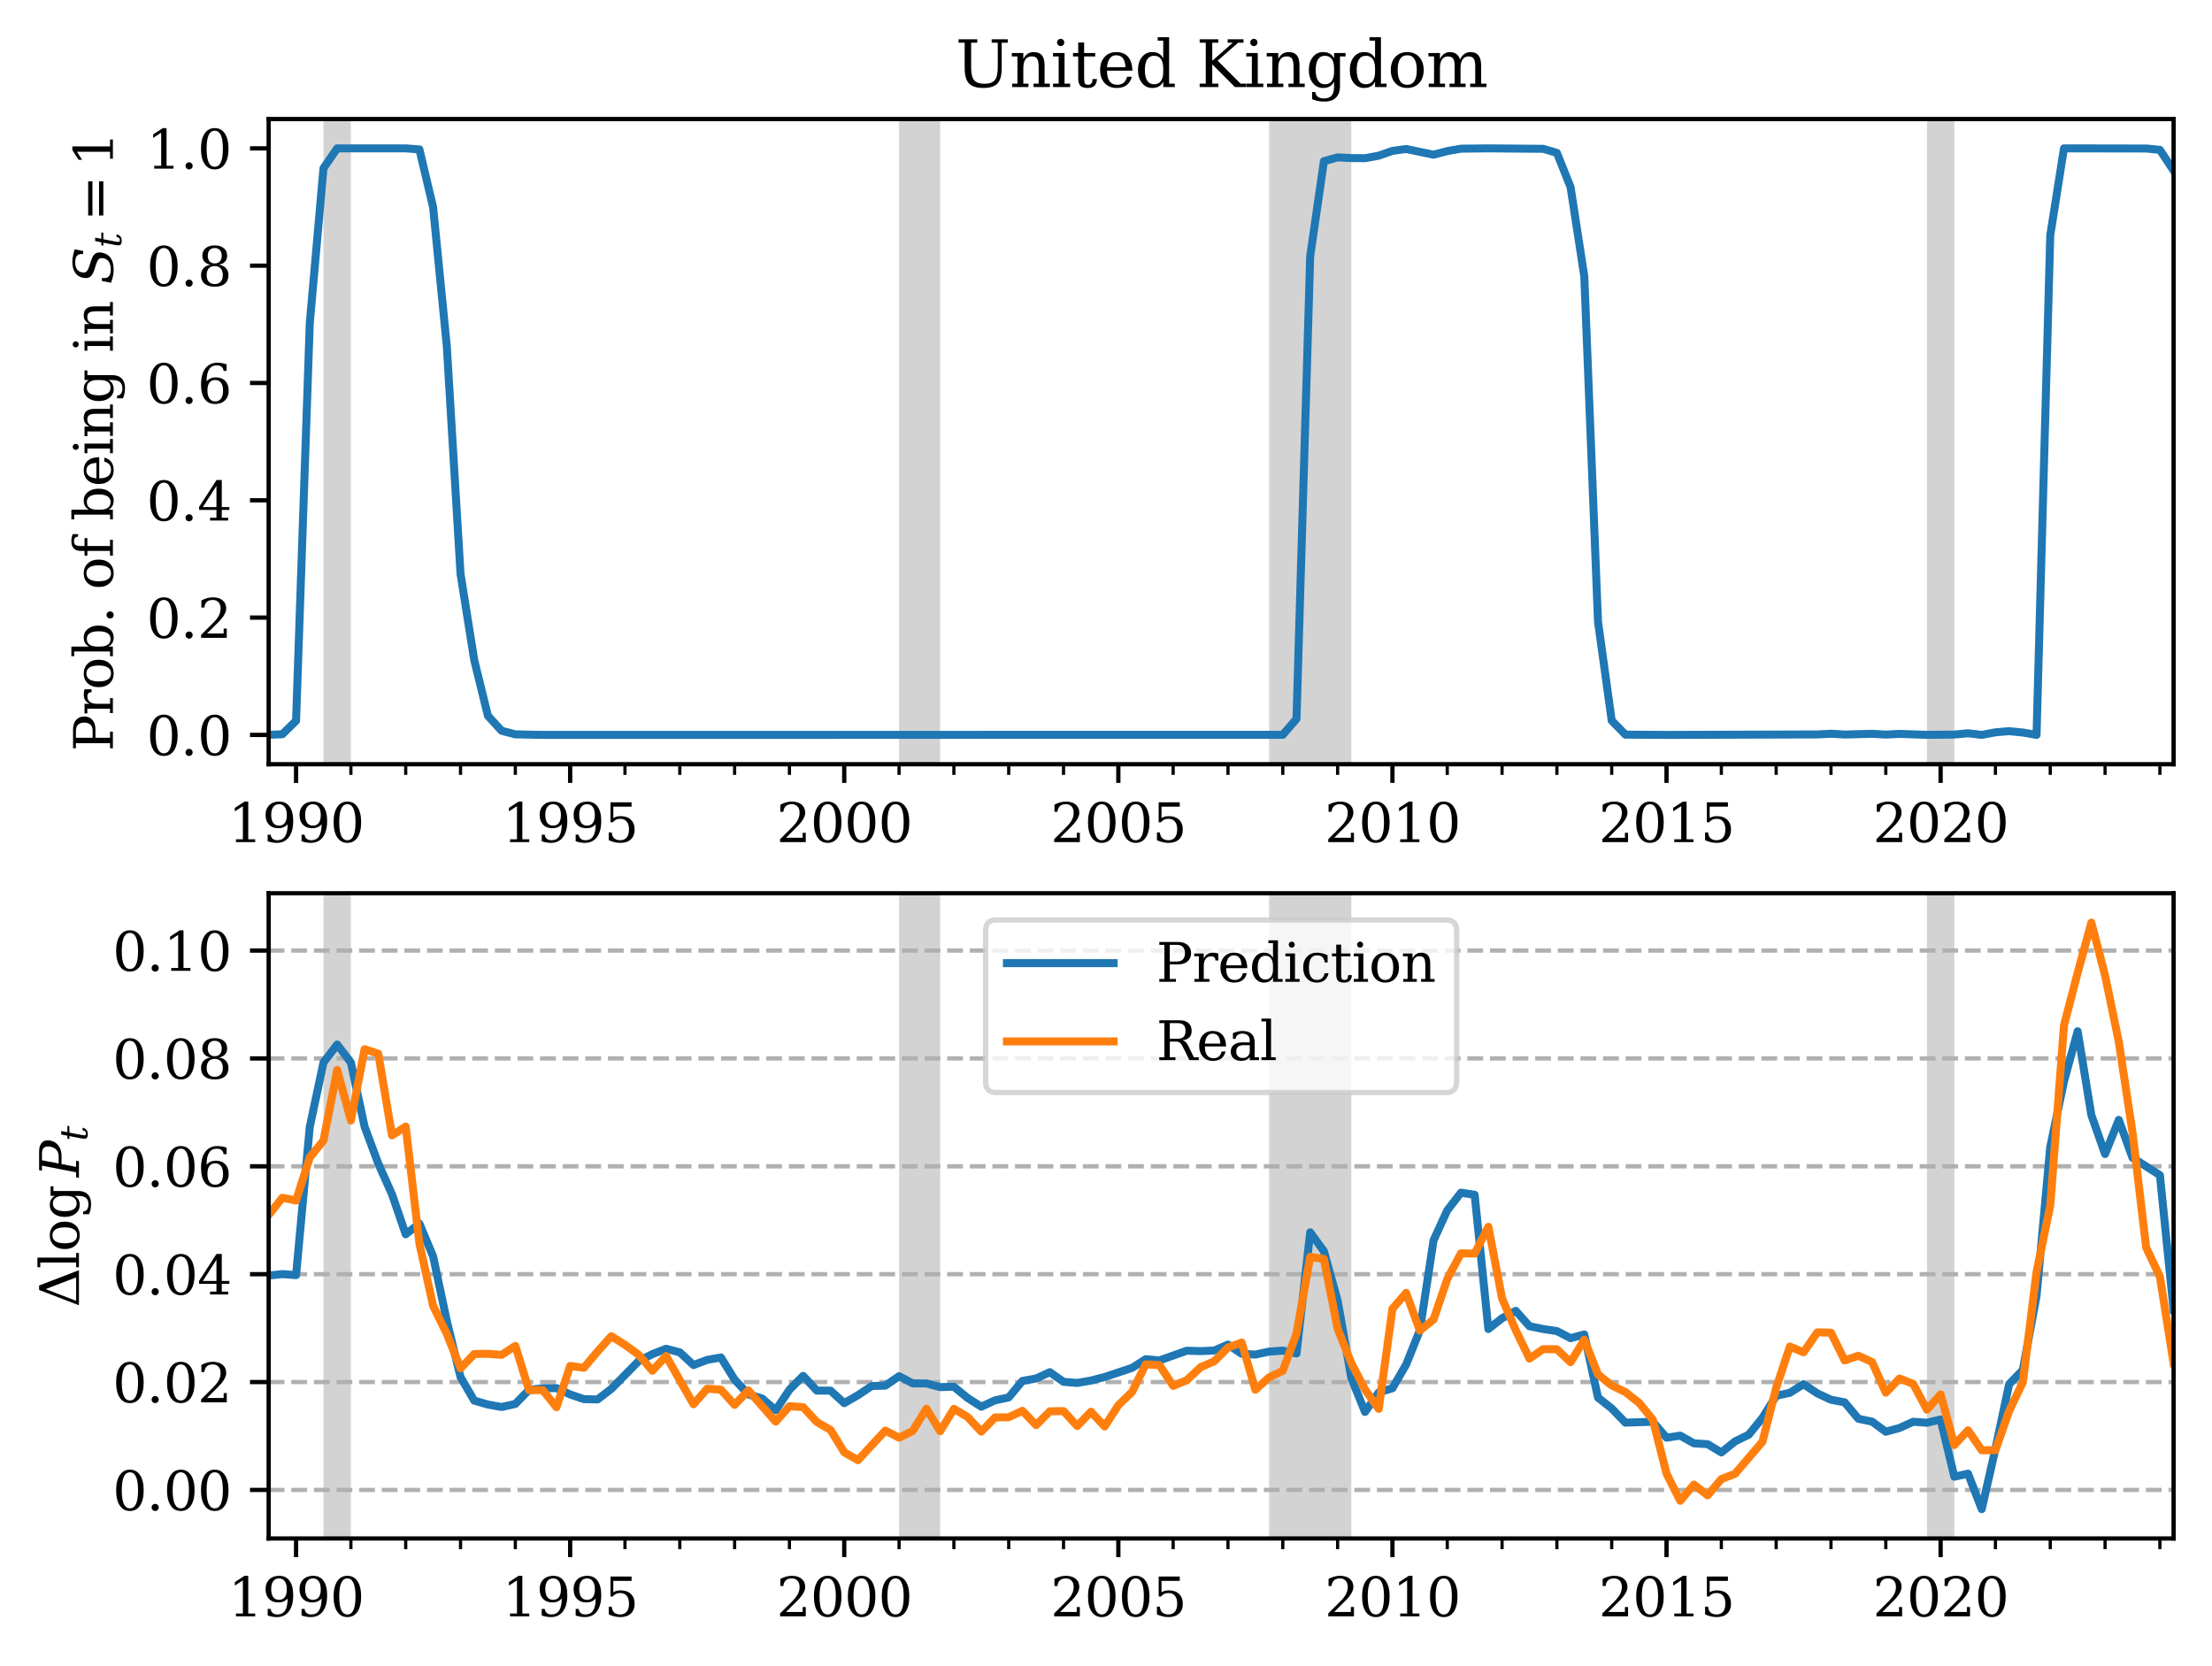 <?xml version="1.0" encoding="utf-8" standalone="no"?>
<!DOCTYPE svg PUBLIC "-//W3C//DTD SVG 1.1//EN"
  "http://www.w3.org/Graphics/SVG/1.1/DTD/svg11.dtd">
<svg xmlns:xlink="http://www.w3.org/1999/xlink" width="414.686pt" height="312.308pt" viewBox="0 0 414.686 312.308" xmlns="http://www.w3.org/2000/svg" version="1.1">
 <defs>
  <style type="text/css">*{stroke-linejoin: round; stroke-linecap: butt}</style>
 </defs>
 <g id="figure_1">
  <g id="patch_1">
   <path d="M 0 312.308 
L 414.686 312.308 
L 414.686 0 
L 0 0 
z
" style="fill: #ffffff"/>
  </g>
  <g id="axes_1">
   <g id="patch_2">
    <path d="M 50.366 143.278 
L 407.486 143.278 
L 407.486 22.318 
L 50.366 22.318 
z
" style="fill: #ffffff"/>
   </g>
   <g id="patch_3">
    <path d="M -1308.746 143.278 
L -1293.33 143.278 
L -1293.33 22.318 
L -1308.746 22.318 
z
" clip-path="url(#p6122fa2f7c)" style="fill: #d3d3d3"/>
   </g>
   <g id="patch_4">
    <path d="M -1275.346 143.278 
L -1265.069 143.278 
L -1265.069 22.318 
L -1275.346 22.318 
z
" clip-path="url(#p6122fa2f7c)" style="fill: #d3d3d3"/>
   </g>
   <g id="patch_5">
    <path d="M -1229.1 143.278 
L -1208.547 143.278 
L -1208.547 22.318 
L -1229.1 22.318 
z
" clip-path="url(#p6122fa2f7c)" style="fill: #d3d3d3"/>
   </g>
   <g id="patch_6">
    <path d="M -1185.424 143.278 
L -1170.008 143.278 
L -1170.008 22.318 
L -1185.424 22.318 
z
" clip-path="url(#p6122fa2f7c)" style="fill: #d3d3d3"/>
   </g>
   <g id="patch_7">
    <path d="M -1141.747 143.278 
L -1085.225 143.278 
L -1085.225 22.318 
L -1141.747 22.318 
z
" clip-path="url(#p6122fa2f7c)" style="fill: #d3d3d3"/>
   </g>
   <g id="patch_8">
    <path d="M -1054.394 143.278 
L -1020.994 143.278 
L -1020.994 22.318 
L -1054.394 22.318 
z
" clip-path="url(#p6122fa2f7c)" style="fill: #d3d3d3"/>
   </g>
   <g id="patch_9">
    <path d="M -1000.441 143.278 
L -992.733 143.278 
L -992.733 22.318 
L -1000.441 22.318 
z
" clip-path="url(#p6122fa2f7c)" style="fill: #d3d3d3"/>
   </g>
   <g id="patch_10">
    <path d="M -967.041 143.278 
L -959.333 143.278 
L -959.333 22.318 
L -967.041 22.318 
z
" clip-path="url(#p6122fa2f7c)" style="fill: #d3d3d3"/>
   </g>
   <g id="patch_11">
    <path d="M -941.349 143.278 
L -928.503 143.278 
L -928.503 22.318 
L -941.349 22.318 
z
" clip-path="url(#p6122fa2f7c)" style="fill: #d3d3d3"/>
   </g>
   <g id="patch_12">
    <path d="M -913.088 143.278 
L -897.672 143.278 
L -897.672 22.318 
L -913.088 22.318 
z
" clip-path="url(#p6122fa2f7c)" style="fill: #d3d3d3"/>
   </g>
   <g id="patch_13">
    <path d="M -874.549 143.278 
L -861.703 143.278 
L -861.703 22.318 
L -874.549 22.318 
z
" clip-path="url(#p6122fa2f7c)" style="fill: #d3d3d3"/>
   </g>
   <g id="patch_14">
    <path d="M -841.15 143.278 
L -823.165 143.278 
L -823.165 22.318 
L -841.15 22.318 
z
" clip-path="url(#p6122fa2f7c)" style="fill: #d3d3d3"/>
   </g>
   <g id="patch_15">
    <path d="M -794.904 143.278 
L -784.627 143.278 
L -784.627 22.318 
L -794.904 22.318 
z
" clip-path="url(#p6122fa2f7c)" style="fill: #d3d3d3"/>
   </g>
   <g id="patch_16">
    <path d="M -766.643 143.278 
L -748.658 143.278 
L -748.658 22.318 
L -766.643 22.318 
z
" clip-path="url(#p6122fa2f7c)" style="fill: #d3d3d3"/>
   </g>
   <g id="patch_17">
    <path d="M -735.812 143.278 
L -717.828 143.278 
L -717.828 22.318 
L -735.812 22.318 
z
" clip-path="url(#p6122fa2f7c)" style="fill: #d3d3d3"/>
   </g>
   <g id="patch_18">
    <path d="M -679.29 143.278 
L -674.151 143.278 
L -674.151 22.318 
L -679.29 22.318 
z
" clip-path="url(#p6122fa2f7c)" style="fill: #d3d3d3"/>
   </g>
   <g id="patch_19">
    <path d="M -663.874 143.278 
L -648.459 143.278 
L -648.459 22.318 
L -663.874 22.318 
z
" clip-path="url(#p6122fa2f7c)" style="fill: #d3d3d3"/>
   </g>
   <g id="patch_20">
    <path d="M -630.475 143.278 
L -617.629 143.278 
L -617.629 22.318 
L -630.475 22.318 
z
" clip-path="url(#p6122fa2f7c)" style="fill: #d3d3d3"/>
   </g>
   <g id="patch_21">
    <path d="M -597.075 143.278 
L -584.229 143.278 
L -584.229 22.318 
L -597.075 22.318 
z
" clip-path="url(#p6122fa2f7c)" style="fill: #d3d3d3"/>
   </g>
   <g id="patch_22">
    <path d="M -566.244 143.278 
L -530.276 143.278 
L -530.276 22.318 
L -566.244 22.318 
z
" clip-path="url(#p6122fa2f7c)" style="fill: #d3d3d3"/>
   </g>
   <g id="patch_23">
    <path d="M -486.599 143.278 
L -476.322 143.278 
L -476.322 22.318 
L -486.599 22.318 
z
" clip-path="url(#p6122fa2f7c)" style="fill: #d3d3d3"/>
   </g>
   <g id="patch_24">
    <path d="M -406.954 143.278 
L -399.246 143.278 
L -399.246 22.318 
L -406.954 22.318 
z
" clip-path="url(#p6122fa2f7c)" style="fill: #d3d3d3"/>
   </g>
   <g id="patch_25">
    <path d="M -368.415 143.278 
L -358.139 143.278 
L -358.139 22.318 
L -368.415 22.318 
z
" clip-path="url(#p6122fa2f7c)" style="fill: #d3d3d3"/>
   </g>
   <g id="patch_26">
    <path d="M -322.17 143.278 
L -311.893 143.278 
L -311.893 22.318 
L -322.17 22.318 
z
" clip-path="url(#p6122fa2f7c)" style="fill: #d3d3d3"/>
   </g>
   <g id="patch_27">
    <path d="M -278.493 143.278 
L -270.785 143.278 
L -270.785 22.318 
L -278.493 22.318 
z
" clip-path="url(#p6122fa2f7c)" style="fill: #d3d3d3"/>
   </g>
   <g id="patch_28">
    <path d="M -250.232 143.278 
L -242.524 143.278 
L -242.524 22.318 
L -250.232 22.318 
z
" clip-path="url(#p6122fa2f7c)" style="fill: #d3d3d3"/>
   </g>
   <g id="patch_29">
    <path d="M -152.602 143.278 
L -142.325 143.278 
L -142.325 22.318 
L -152.602 22.318 
z
" clip-path="url(#p6122fa2f7c)" style="fill: #d3d3d3"/>
   </g>
   <g id="patch_30">
    <path d="M -111.495 143.278 
L -98.648 143.278 
L -98.648 22.318 
L -111.495 22.318 
z
" clip-path="url(#p6122fa2f7c)" style="fill: #d3d3d3"/>
   </g>
   <g id="patch_31">
    <path d="M -47.264 143.278 
L -42.126 143.278 
L -42.126 22.318 
L -47.264 22.318 
z
" clip-path="url(#p6122fa2f7c)" style="fill: #d3d3d3"/>
   </g>
   <g id="patch_32">
    <path d="M -31.849 143.278 
L -19.003 143.278 
L -19.003 22.318 
L -31.849 22.318 
z
" clip-path="url(#p6122fa2f7c)" style="fill: #d3d3d3"/>
   </g>
   <g id="patch_33">
    <path d="M 60.642 143.278 
L 65.781 143.278 
L 65.781 22.318 
L 60.642 22.318 
z
" clip-path="url(#p6122fa2f7c)" style="fill: #d3d3d3"/>
   </g>
   <g id="patch_34">
    <path d="M 168.549 143.278 
L 176.257 143.278 
L 176.257 22.318 
L 168.549 22.318 
z
" clip-path="url(#p6122fa2f7c)" style="fill: #d3d3d3"/>
   </g>
   <g id="patch_35">
    <path d="M 237.918 143.278 
L 253.333 143.278 
L 253.333 22.318 
L 237.918 22.318 
z
" clip-path="url(#p6122fa2f7c)" style="fill: #d3d3d3"/>
   </g>
   <g id="patch_36">
    <path d="M 361.24 143.278 
L 366.378 143.278 
L 366.378 22.318 
L 361.24 22.318 
z
" clip-path="url(#p6122fa2f7c)" style="fill: #d3d3d3"/>
   </g>
   <g id="matplotlib.axis_1">
    <g id="xtick_1">
     <g id="line2d_1">
      <defs>
       <path id="m18b64f295c" d="M 0 0 
L 0 3.5 
" style="stroke: #000000; stroke-width: 0.8"/>
      </defs>
      <g>
       <use xlink:href="#m18b64f295c" x="55.504" y="143.278" style="stroke: #000000; stroke-width: 0.8"/>
      </g>
     </g>
     <g id="text_1">
      <!-- 1990 -->
      <g transform="translate(42.779 157.877) scale(0.1 -0.1)">
       <defs>
        <path id="DejaVuSerif-31" d="M 909 0 
L 909 331 
L 1722 331 
L 1722 4213 
L 781 3603 
L 781 4013 
L 1919 4750 
L 2350 4750 
L 2350 331 
L 3163 331 
L 3163 0 
L 909 0 
z
" transform="scale(0.016)"/>
        <path id="DejaVuSerif-39" d="M 2994 2091 
Q 2784 1856 2512 1740 
Q 2241 1625 1900 1625 
Q 1206 1625 804 2044 
Q 403 2463 403 3188 
Q 403 3897 839 4323 
Q 1275 4750 2003 4750 
Q 2794 4750 3217 4161 
Q 3641 3572 3641 2478 
Q 3641 1253 3137 581 
Q 2634 -91 1722 -91 
Q 1475 -91 1203 -44 
Q 931 3 647 97 
L 647 872 
L 997 872 
Q 1038 556 1241 387 
Q 1444 219 1784 219 
Q 2391 219 2687 676 
Q 2984 1134 2994 2091 
z
M 1978 4441 
Q 1534 4441 1298 4117 
Q 1063 3794 1063 3188 
Q 1063 2581 1298 2256 
Q 1534 1931 1978 1931 
Q 2422 1931 2658 2245 
Q 2894 2559 2894 3150 
Q 2894 3772 2656 4106 
Q 2419 4441 1978 4441 
z
" transform="scale(0.016)"/>
        <path id="DejaVuSerif-30" d="M 2034 219 
Q 2513 219 2750 744 
Q 2988 1269 2988 2328 
Q 2988 3391 2750 3916 
Q 2513 4441 2034 4441 
Q 1556 4441 1318 3916 
Q 1081 3391 1081 2328 
Q 1081 1269 1318 744 
Q 1556 219 2034 219 
z
M 2034 -91 
Q 1275 -91 848 546 
Q 422 1184 422 2328 
Q 422 3475 848 4112 
Q 1275 4750 2034 4750 
Q 2797 4750 3222 4112 
Q 3647 3475 3647 2328 
Q 3647 1184 3222 546 
Q 2797 -91 2034 -91 
z
" transform="scale(0.016)"/>
       </defs>
       <use xlink:href="#DejaVuSerif-31"/>
       <use xlink:href="#DejaVuSerif-39" x="63.623"/>
       <use xlink:href="#DejaVuSerif-39" x="127.246"/>
       <use xlink:href="#DejaVuSerif-30" x="190.869"/>
      </g>
     </g>
    </g>
    <g id="xtick_2">
     <g id="line2d_2">
      <g>
       <use xlink:href="#m18b64f295c" x="106.888" y="143.278" style="stroke: #000000; stroke-width: 0.8"/>
      </g>
     </g>
     <g id="text_2">
      <!-- 1995 -->
      <g transform="translate(94.163 157.877) scale(0.1 -0.1)">
       <defs>
        <path id="DejaVuSerif-35" d="M 3219 4666 
L 3219 4153 
L 1081 4153 
L 1081 2816 
Q 1244 2928 1461 2984 
Q 1678 3041 1947 3041 
Q 2703 3041 3140 2622 
Q 3578 2203 3578 1478 
Q 3578 738 3136 323 
Q 2694 -91 1894 -91 
Q 1572 -91 1234 -12 
Q 897 66 544 225 
L 544 1131 
L 897 1131 
Q 925 688 1179 453 
Q 1434 219 1894 219 
Q 2388 219 2653 544 
Q 2919 869 2919 1478 
Q 2919 2084 2655 2407 
Q 2391 2731 1894 2731 
Q 1613 2731 1398 2631 
Q 1184 2531 1019 2322 
L 750 2322 
L 750 4666 
L 3219 4666 
z
" transform="scale(0.016)"/>
       </defs>
       <use xlink:href="#DejaVuSerif-31"/>
       <use xlink:href="#DejaVuSerif-39" x="63.623"/>
       <use xlink:href="#DejaVuSerif-39" x="127.246"/>
       <use xlink:href="#DejaVuSerif-35" x="190.869"/>
      </g>
     </g>
    </g>
    <g id="xtick_3">
     <g id="line2d_3">
      <g>
       <use xlink:href="#m18b64f295c" x="158.272" y="143.278" style="stroke: #000000; stroke-width: 0.8"/>
      </g>
     </g>
     <g id="text_3">
      <!-- 2000 -->
      <g transform="translate(145.547 157.877) scale(0.1 -0.1)">
       <defs>
        <path id="DejaVuSerif-32" d="M 819 3553 
L 469 3553 
L 469 4384 
Q 803 4563 1142 4656 
Q 1481 4750 1806 4750 
Q 2534 4750 2956 4397 
Q 3378 4044 3378 3438 
Q 3378 2753 2422 1800 
Q 2347 1728 2309 1691 
L 1131 513 
L 3078 513 
L 3078 1088 
L 3444 1088 
L 3444 0 
L 434 0 
L 434 341 
L 1850 1753 
Q 2319 2222 2519 2614 
Q 2719 3006 2719 3438 
Q 2719 3909 2473 4175 
Q 2228 4441 1797 4441 
Q 1350 4441 1106 4219 
Q 863 3997 819 3553 
z
" transform="scale(0.016)"/>
       </defs>
       <use xlink:href="#DejaVuSerif-32"/>
       <use xlink:href="#DejaVuSerif-30" x="63.623"/>
       <use xlink:href="#DejaVuSerif-30" x="127.246"/>
       <use xlink:href="#DejaVuSerif-30" x="190.869"/>
      </g>
     </g>
    </g>
    <g id="xtick_4">
     <g id="line2d_4">
      <g>
       <use xlink:href="#m18b64f295c" x="209.657" y="143.278" style="stroke: #000000; stroke-width: 0.8"/>
      </g>
     </g>
     <g id="text_4">
      <!-- 2005 -->
      <g transform="translate(196.932 157.877) scale(0.1 -0.1)">
       <use xlink:href="#DejaVuSerif-32"/>
       <use xlink:href="#DejaVuSerif-30" x="63.623"/>
       <use xlink:href="#DejaVuSerif-30" x="127.246"/>
       <use xlink:href="#DejaVuSerif-35" x="190.869"/>
      </g>
     </g>
    </g>
    <g id="xtick_5">
     <g id="line2d_5">
      <g>
       <use xlink:href="#m18b64f295c" x="261.041" y="143.278" style="stroke: #000000; stroke-width: 0.8"/>
      </g>
     </g>
     <g id="text_5">
      <!-- 2010 -->
      <g transform="translate(248.316 157.877) scale(0.1 -0.1)">
       <use xlink:href="#DejaVuSerif-32"/>
       <use xlink:href="#DejaVuSerif-30" x="63.623"/>
       <use xlink:href="#DejaVuSerif-31" x="127.246"/>
       <use xlink:href="#DejaVuSerif-30" x="190.869"/>
      </g>
     </g>
    </g>
    <g id="xtick_6">
     <g id="line2d_6">
      <g>
       <use xlink:href="#m18b64f295c" x="312.425" y="143.278" style="stroke: #000000; stroke-width: 0.8"/>
      </g>
     </g>
     <g id="text_6">
      <!-- 2015 -->
      <g transform="translate(299.7 157.877) scale(0.1 -0.1)">
       <use xlink:href="#DejaVuSerif-32"/>
       <use xlink:href="#DejaVuSerif-30" x="63.623"/>
       <use xlink:href="#DejaVuSerif-31" x="127.246"/>
       <use xlink:href="#DejaVuSerif-35" x="190.869"/>
      </g>
     </g>
    </g>
    <g id="xtick_7">
     <g id="line2d_7">
      <g>
       <use xlink:href="#m18b64f295c" x="363.809" y="143.278" style="stroke: #000000; stroke-width: 0.8"/>
      </g>
     </g>
     <g id="text_7">
      <!-- 2020 -->
      <g transform="translate(351.084 157.877) scale(0.1 -0.1)">
       <use xlink:href="#DejaVuSerif-32"/>
       <use xlink:href="#DejaVuSerif-30" x="63.623"/>
       <use xlink:href="#DejaVuSerif-32" x="127.246"/>
       <use xlink:href="#DejaVuSerif-30" x="190.869"/>
      </g>
     </g>
    </g>
    <g id="xtick_8">
     <g id="line2d_8">
      <defs>
       <path id="mb718f2657e" d="M 0 0 
L 0 2 
" style="stroke: #000000; stroke-width: 0.6"/>
      </defs>
      <g>
       <use xlink:href="#mb718f2657e" x="65.781" y="143.278" style="stroke: #000000; stroke-width: 0.6"/>
      </g>
     </g>
    </g>
    <g id="xtick_9">
     <g id="line2d_9">
      <g>
       <use xlink:href="#mb718f2657e" x="76.058" y="143.278" style="stroke: #000000; stroke-width: 0.6"/>
      </g>
     </g>
    </g>
    <g id="xtick_10">
     <g id="line2d_10">
      <g>
       <use xlink:href="#mb718f2657e" x="86.335" y="143.278" style="stroke: #000000; stroke-width: 0.6"/>
      </g>
     </g>
    </g>
    <g id="xtick_11">
     <g id="line2d_11">
      <g>
       <use xlink:href="#mb718f2657e" x="96.611" y="143.278" style="stroke: #000000; stroke-width: 0.6"/>
      </g>
     </g>
    </g>
    <g id="xtick_12">
     <g id="line2d_12">
      <g>
       <use xlink:href="#mb718f2657e" x="117.165" y="143.278" style="stroke: #000000; stroke-width: 0.6"/>
      </g>
     </g>
    </g>
    <g id="xtick_13">
     <g id="line2d_13">
      <g>
       <use xlink:href="#mb718f2657e" x="127.442" y="143.278" style="stroke: #000000; stroke-width: 0.6"/>
      </g>
     </g>
    </g>
    <g id="xtick_14">
     <g id="line2d_14">
      <g>
       <use xlink:href="#mb718f2657e" x="137.719" y="143.278" style="stroke: #000000; stroke-width: 0.6"/>
      </g>
     </g>
    </g>
    <g id="xtick_15">
     <g id="line2d_15">
      <g>
       <use xlink:href="#mb718f2657e" x="147.996" y="143.278" style="stroke: #000000; stroke-width: 0.6"/>
      </g>
     </g>
    </g>
    <g id="xtick_16">
     <g id="line2d_16">
      <g>
       <use xlink:href="#mb718f2657e" x="168.549" y="143.278" style="stroke: #000000; stroke-width: 0.6"/>
      </g>
     </g>
    </g>
    <g id="xtick_17">
     <g id="line2d_17">
      <g>
       <use xlink:href="#mb718f2657e" x="178.826" y="143.278" style="stroke: #000000; stroke-width: 0.6"/>
      </g>
     </g>
    </g>
    <g id="xtick_18">
     <g id="line2d_18">
      <g>
       <use xlink:href="#mb718f2657e" x="189.103" y="143.278" style="stroke: #000000; stroke-width: 0.6"/>
      </g>
     </g>
    </g>
    <g id="xtick_19">
     <g id="line2d_19">
      <g>
       <use xlink:href="#mb718f2657e" x="199.38" y="143.278" style="stroke: #000000; stroke-width: 0.6"/>
      </g>
     </g>
    </g>
    <g id="xtick_20">
     <g id="line2d_20">
      <g>
       <use xlink:href="#mb718f2657e" x="219.933" y="143.278" style="stroke: #000000; stroke-width: 0.6"/>
      </g>
     </g>
    </g>
    <g id="xtick_21">
     <g id="line2d_21">
      <g>
       <use xlink:href="#mb718f2657e" x="230.21" y="143.278" style="stroke: #000000; stroke-width: 0.6"/>
      </g>
     </g>
    </g>
    <g id="xtick_22">
     <g id="line2d_22">
      <g>
       <use xlink:href="#mb718f2657e" x="240.487" y="143.278" style="stroke: #000000; stroke-width: 0.6"/>
      </g>
     </g>
    </g>
    <g id="xtick_23">
     <g id="line2d_23">
      <g>
       <use xlink:href="#mb718f2657e" x="250.764" y="143.278" style="stroke: #000000; stroke-width: 0.6"/>
      </g>
     </g>
    </g>
    <g id="xtick_24">
     <g id="line2d_24">
      <g>
       <use xlink:href="#mb718f2657e" x="271.318" y="143.278" style="stroke: #000000; stroke-width: 0.6"/>
      </g>
     </g>
    </g>
    <g id="xtick_25">
     <g id="line2d_25">
      <g>
       <use xlink:href="#mb718f2657e" x="281.594" y="143.278" style="stroke: #000000; stroke-width: 0.6"/>
      </g>
     </g>
    </g>
    <g id="xtick_26">
     <g id="line2d_26">
      <g>
       <use xlink:href="#mb718f2657e" x="291.871" y="143.278" style="stroke: #000000; stroke-width: 0.6"/>
      </g>
     </g>
    </g>
    <g id="xtick_27">
     <g id="line2d_27">
      <g>
       <use xlink:href="#mb718f2657e" x="302.148" y="143.278" style="stroke: #000000; stroke-width: 0.6"/>
      </g>
     </g>
    </g>
    <g id="xtick_28">
     <g id="line2d_28">
      <g>
       <use xlink:href="#mb718f2657e" x="322.702" y="143.278" style="stroke: #000000; stroke-width: 0.6"/>
      </g>
     </g>
    </g>
    <g id="xtick_29">
     <g id="line2d_29">
      <g>
       <use xlink:href="#mb718f2657e" x="332.979" y="143.278" style="stroke: #000000; stroke-width: 0.6"/>
      </g>
     </g>
    </g>
    <g id="xtick_30">
     <g id="line2d_30">
      <g>
       <use xlink:href="#mb718f2657e" x="343.255" y="143.278" style="stroke: #000000; stroke-width: 0.6"/>
      </g>
     </g>
    </g>
    <g id="xtick_31">
     <g id="line2d_31">
      <g>
       <use xlink:href="#mb718f2657e" x="353.532" y="143.278" style="stroke: #000000; stroke-width: 0.6"/>
      </g>
     </g>
    </g>
    <g id="xtick_32">
     <g id="line2d_32">
      <g>
       <use xlink:href="#mb718f2657e" x="374.086" y="143.278" style="stroke: #000000; stroke-width: 0.6"/>
      </g>
     </g>
    </g>
    <g id="xtick_33">
     <g id="line2d_33">
      <g>
       <use xlink:href="#mb718f2657e" x="384.363" y="143.278" style="stroke: #000000; stroke-width: 0.6"/>
      </g>
     </g>
    </g>
    <g id="xtick_34">
     <g id="line2d_34">
      <g>
       <use xlink:href="#mb718f2657e" x="394.64" y="143.278" style="stroke: #000000; stroke-width: 0.6"/>
      </g>
     </g>
    </g>
    <g id="xtick_35">
     <g id="line2d_35">
      <g>
       <use xlink:href="#mb718f2657e" x="404.916" y="143.278" style="stroke: #000000; stroke-width: 0.6"/>
      </g>
     </g>
    </g>
   </g>
   <g id="matplotlib.axis_2">
    <g id="ytick_1">
     <g id="line2d_36">
      <defs>
       <path id="m4bb4aff4c6" d="M 0 0 
L -3.5 0 
" style="stroke: #000000; stroke-width: 0.8"/>
      </defs>
      <g>
       <use xlink:href="#m4bb4aff4c6" x="50.366" y="137.78" style="stroke: #000000; stroke-width: 0.8"/>
      </g>
     </g>
     <g id="text_8">
      <!-- 0.0 -->
      <g transform="translate(27.462 141.579) scale(0.1 -0.1)">
       <defs>
        <path id="DejaVuSerif-2e" d="M 603 325 
Q 603 500 722 622 
Q 841 744 1019 744 
Q 1191 744 1312 622 
Q 1434 500 1434 325 
Q 1434 153 1312 31 
Q 1191 -91 1019 -91 
Q 841 -91 722 29 
Q 603 150 603 325 
z
" transform="scale(0.016)"/>
       </defs>
       <use xlink:href="#DejaVuSerif-30"/>
       <use xlink:href="#DejaVuSerif-2e" x="63.623"/>
       <use xlink:href="#DejaVuSerif-30" x="95.41"/>
      </g>
     </g>
    </g>
    <g id="ytick_2">
     <g id="line2d_37">
      <g>
       <use xlink:href="#m4bb4aff4c6" x="50.366" y="115.787" style="stroke: #000000; stroke-width: 0.8"/>
      </g>
     </g>
     <g id="text_9">
      <!-- 0.2 -->
      <g transform="translate(27.462 119.586) scale(0.1 -0.1)">
       <use xlink:href="#DejaVuSerif-30"/>
       <use xlink:href="#DejaVuSerif-2e" x="63.623"/>
       <use xlink:href="#DejaVuSerif-32" x="95.41"/>
      </g>
     </g>
    </g>
    <g id="ytick_3">
     <g id="line2d_38">
      <g>
       <use xlink:href="#m4bb4aff4c6" x="50.366" y="93.794" style="stroke: #000000; stroke-width: 0.8"/>
      </g>
     </g>
     <g id="text_10">
      <!-- 0.4 -->
      <g transform="translate(27.462 97.594) scale(0.1 -0.1)">
       <defs>
        <path id="DejaVuSerif-34" d="M 2234 1581 
L 2234 4063 
L 641 1581 
L 2234 1581 
z
M 3609 0 
L 1484 0 
L 1484 331 
L 2234 331 
L 2234 1247 
L 197 1247 
L 197 1588 
L 2241 4750 
L 2859 4750 
L 2859 1581 
L 3750 1581 
L 3750 1247 
L 2859 1247 
L 2859 331 
L 3609 331 
L 3609 0 
z
" transform="scale(0.016)"/>
       </defs>
       <use xlink:href="#DejaVuSerif-30"/>
       <use xlink:href="#DejaVuSerif-2e" x="63.623"/>
       <use xlink:href="#DejaVuSerif-34" x="95.41"/>
      </g>
     </g>
    </g>
    <g id="ytick_4">
     <g id="line2d_39">
      <g>
       <use xlink:href="#m4bb4aff4c6" x="50.366" y="71.802" style="stroke: #000000; stroke-width: 0.8"/>
      </g>
     </g>
     <g id="text_11">
      <!-- 0.6 -->
      <g transform="translate(27.462 75.601) scale(0.1 -0.1)">
       <defs>
        <path id="DejaVuSerif-36" d="M 2094 219 
Q 2534 219 2771 542 
Q 3009 866 3009 1472 
Q 3009 2078 2771 2401 
Q 2534 2725 2094 2725 
Q 1647 2725 1412 2412 
Q 1178 2100 1178 1509 
Q 1178 888 1415 553 
Q 1653 219 2094 219 
z
M 1075 2569 
Q 1288 2803 1556 2918 
Q 1825 3034 2163 3034 
Q 2859 3034 3264 2615 
Q 3669 2197 3669 1472 
Q 3669 763 3233 336 
Q 2797 -91 2069 -91 
Q 1278 -91 853 498 
Q 428 1088 428 2181 
Q 428 3406 931 4078 
Q 1434 4750 2350 4750 
Q 2597 4750 2869 4703 
Q 3141 4656 3425 4563 
L 3425 3794 
L 3072 3794 
Q 3034 4109 2831 4275 
Q 2628 4441 2284 4441 
Q 1678 4441 1381 3981 
Q 1084 3522 1075 2569 
z
" transform="scale(0.016)"/>
       </defs>
       <use xlink:href="#DejaVuSerif-30"/>
       <use xlink:href="#DejaVuSerif-2e" x="63.623"/>
       <use xlink:href="#DejaVuSerif-36" x="95.41"/>
      </g>
     </g>
    </g>
    <g id="ytick_5">
     <g id="line2d_40">
      <g>
       <use xlink:href="#m4bb4aff4c6" x="50.366" y="49.809" style="stroke: #000000; stroke-width: 0.8"/>
      </g>
     </g>
     <g id="text_12">
      <!-- 0.8 -->
      <g transform="translate(27.462 53.608) scale(0.1 -0.1)">
       <defs>
        <path id="DejaVuSerif-38" d="M 2981 1275 
Q 2981 1775 2732 2051 
Q 2484 2328 2034 2328 
Q 1584 2328 1336 2051 
Q 1088 1775 1088 1275 
Q 1088 772 1336 495 
Q 1584 219 2034 219 
Q 2484 219 2732 495 
Q 2981 772 2981 1275 
z
M 2853 3541 
Q 2853 3966 2637 4203 
Q 2422 4441 2034 4441 
Q 1650 4441 1433 4203 
Q 1216 3966 1216 3541 
Q 1216 3113 1433 2875 
Q 1650 2638 2034 2638 
Q 2422 2638 2637 2875 
Q 2853 3113 2853 3541 
z
M 2516 2484 
Q 3047 2413 3344 2092 
Q 3641 1772 3641 1275 
Q 3641 619 3225 264 
Q 2809 -91 2034 -91 
Q 1263 -91 845 264 
Q 428 619 428 1275 
Q 428 1772 725 2092 
Q 1022 2413 1556 2484 
Q 1084 2569 832 2842 
Q 581 3116 581 3541 
Q 581 4103 968 4426 
Q 1356 4750 2034 4750 
Q 2713 4750 3100 4426 
Q 3488 4103 3488 3541 
Q 3488 3116 3236 2842 
Q 2984 2569 2516 2484 
z
" transform="scale(0.016)"/>
       </defs>
       <use xlink:href="#DejaVuSerif-30"/>
       <use xlink:href="#DejaVuSerif-2e" x="63.623"/>
       <use xlink:href="#DejaVuSerif-38" x="95.41"/>
      </g>
     </g>
    </g>
    <g id="ytick_6">
     <g id="line2d_41">
      <g>
       <use xlink:href="#m4bb4aff4c6" x="50.366" y="27.816" style="stroke: #000000; stroke-width: 0.8"/>
      </g>
     </g>
     <g id="text_13">
      <!-- 1.0 -->
      <g transform="translate(27.462 31.616) scale(0.1 -0.1)">
       <use xlink:href="#DejaVuSerif-31"/>
       <use xlink:href="#DejaVuSerif-2e" x="63.623"/>
       <use xlink:href="#DejaVuSerif-30" x="95.41"/>
      </g>
     </g>
    </g>
    <g id="text_14">
     <!-- Prob. of being in $S_t=1$ -->
     <g transform="translate(21.163 140.848) rotate(-90) scale(0.1 -0.1)">
      <defs>
       <path id="DejaVuSerif-50" d="M 1581 2375 
L 2406 2375 
Q 2872 2375 3115 2626 
Q 3359 2878 3359 3353 
Q 3359 3831 3115 4081 
Q 2872 4331 2406 4331 
L 1581 4331 
L 1581 2375 
z
M 353 0 
L 353 331 
L 947 331 
L 947 4331 
L 353 4331 
L 353 4666 
L 2559 4666 
Q 3259 4666 3668 4311 
Q 4078 3956 4078 3353 
Q 4078 2753 3668 2397 
Q 3259 2041 2559 2041 
L 1581 2041 
L 1581 331 
L 2303 331 
L 2303 0 
L 353 0 
z
" transform="scale(0.016)"/>
       <path id="DejaVuSerif-72" d="M 3059 3328 
L 3059 2497 
L 2728 2497 
Q 2713 2744 2591 2866 
Q 2469 2988 2234 2988 
Q 1809 2988 1582 2694 
Q 1356 2400 1356 1850 
L 1356 331 
L 2022 331 
L 2022 0 
L 263 0 
L 263 331 
L 781 331 
L 781 2994 
L 231 2994 
L 231 3322 
L 1356 3322 
L 1356 2731 
Q 1525 3078 1790 3245 
Q 2056 3413 2438 3413 
Q 2578 3413 2733 3391 
Q 2888 3369 3059 3328 
z
" transform="scale(0.016)"/>
       <path id="DejaVuSerif-6f" d="M 1925 219 
Q 2388 219 2623 584 
Q 2859 950 2859 1663 
Q 2859 2375 2623 2739 
Q 2388 3103 1925 3103 
Q 1463 3103 1227 2739 
Q 991 2375 991 1663 
Q 991 950 1228 584 
Q 1466 219 1925 219 
z
M 1925 -91 
Q 1200 -91 759 389 
Q 319 869 319 1663 
Q 319 2456 758 2934 
Q 1197 3413 1925 3413 
Q 2653 3413 3092 2934 
Q 3531 2456 3531 1663 
Q 3531 869 3092 389 
Q 2653 -91 1925 -91 
z
" transform="scale(0.016)"/>
       <path id="DejaVuSerif-62" d="M 738 331 
L 738 4531 
L 184 4531 
L 184 4863 
L 1313 4863 
L 1313 2803 
Q 1481 3116 1742 3264 
Q 2003 3413 2388 3413 
Q 3000 3413 3387 2928 
Q 3775 2444 3775 1663 
Q 3775 881 3387 395 
Q 3000 -91 2388 -91 
Q 2003 -91 1742 57 
Q 1481 206 1313 519 
L 1313 0 
L 184 0 
L 184 331 
L 738 331 
z
M 1313 1497 
Q 1313 897 1542 583 
Q 1772 269 2209 269 
Q 2650 269 2876 622 
Q 3103 975 3103 1663 
Q 3103 2353 2876 2703 
Q 2650 3053 2209 3053 
Q 1772 3053 1542 2737 
Q 1313 2422 1313 1825 
L 1313 1497 
z
" transform="scale(0.016)"/>
       <path id="DejaVuSerif-20" transform="scale(0.016)"/>
       <path id="DejaVuSerif-66" d="M 2753 4078 
L 2450 4078 
Q 2447 4313 2317 4434 
Q 2188 4556 1941 4556 
Q 1619 4556 1487 4379 
Q 1356 4203 1356 3750 
L 1356 3322 
L 2284 3322 
L 2284 2988 
L 1356 2988 
L 1356 331 
L 2094 331 
L 2094 0 
L 231 0 
L 231 331 
L 781 331 
L 781 2988 
L 231 2988 
L 231 3322 
L 781 3322 
L 781 3738 
Q 781 4294 1070 4578 
Q 1359 4863 1919 4863 
Q 2128 4863 2337 4825 
Q 2547 4788 2753 4709 
L 2753 4078 
z
" transform="scale(0.016)"/>
       <path id="DejaVuSerif-65" d="M 3469 1600 
L 991 1600 
L 991 1575 
Q 991 903 1244 561 
Q 1497 219 1991 219 
Q 2369 219 2611 417 
Q 2853 616 2950 1006 
L 3413 1006 
Q 3275 459 2904 184 
Q 2534 -91 1931 -91 
Q 1203 -91 761 389 
Q 319 869 319 1663 
Q 319 2450 753 2931 
Q 1188 3413 1894 3413 
Q 2647 3413 3050 2948 
Q 3453 2484 3469 1600 
z
M 2791 1931 
Q 2772 2513 2545 2808 
Q 2319 3103 1894 3103 
Q 1497 3103 1269 2806 
Q 1041 2509 991 1931 
L 2791 1931 
z
" transform="scale(0.016)"/>
       <path id="DejaVuSerif-69" d="M 622 4353 
Q 622 4497 726 4603 
Q 831 4709 978 4709 
Q 1122 4709 1226 4603 
Q 1331 4497 1331 4353 
Q 1331 4206 1228 4103 
Q 1125 4000 978 4000 
Q 831 4000 726 4103 
Q 622 4206 622 4353 
z
M 1356 331 
L 1900 331 
L 1900 0 
L 231 0 
L 231 331 
L 781 331 
L 781 2988 
L 231 2988 
L 231 3322 
L 1356 3322 
L 1356 331 
z
" transform="scale(0.016)"/>
       <path id="DejaVuSerif-6e" d="M 263 0 
L 263 331 
L 781 331 
L 781 2988 
L 231 2988 
L 231 3322 
L 1356 3322 
L 1356 2731 
Q 1516 3069 1770 3241 
Q 2025 3413 2363 3413 
Q 2913 3413 3172 3097 
Q 3431 2781 3431 2113 
L 3431 331 
L 3944 331 
L 3944 0 
L 2356 0 
L 2356 331 
L 2853 331 
L 2853 1931 
Q 2853 2541 2703 2767 
Q 2553 2994 2175 2994 
Q 1775 2994 1565 2701 
Q 1356 2409 1356 1850 
L 1356 331 
L 1856 331 
L 1856 0 
L 263 0 
z
" transform="scale(0.016)"/>
       <path id="DejaVuSerif-67" d="M 3359 2988 
L 3359 72 
Q 3359 -644 2965 -1033 
Q 2572 -1422 1844 -1422 
Q 1516 -1422 1216 -1362 
Q 916 -1303 641 -1184 
L 641 -488 
L 941 -488 
Q 997 -813 1206 -963 
Q 1416 -1113 1806 -1113 
Q 2313 -1113 2548 -827 
Q 2784 -541 2784 72 
L 2784 519 
Q 2616 206 2355 57 
Q 2094 -91 1709 -91 
Q 1097 -91 708 395 
Q 319 881 319 1663 
Q 319 2444 706 2928 
Q 1094 3413 1709 3413 
Q 2094 3413 2355 3264 
Q 2616 3116 2784 2803 
L 2784 3322 
L 3909 3322 
L 3909 2988 
L 3359 2988 
z
M 2784 1825 
Q 2784 2422 2554 2737 
Q 2325 3053 1888 3053 
Q 1444 3053 1217 2703 
Q 991 2353 991 1663 
Q 991 975 1217 622 
Q 1444 269 1888 269 
Q 2325 269 2554 583 
Q 2784 897 2784 1497 
L 2784 1825 
z
" transform="scale(0.016)"/>
       <path id="DejaVuSerif-Italic-53" d="M 184 225 
L 391 1288 
L 750 1284 
Q 663 753 905 498 
Q 1147 244 1744 244 
Q 2300 244 2636 464 
Q 2972 684 3053 1106 
Q 3119 1444 2976 1625 
Q 2834 1806 2300 1978 
L 1722 2163 
Q 1091 2366 877 2669 
Q 663 2972 766 3500 
Q 881 4094 1367 4422 
Q 1853 4750 2616 4750 
Q 2941 4750 3314 4679 
Q 3688 4609 4097 4475 
L 3906 3481 
L 3553 3481 
Q 3594 3975 3361 4195 
Q 3128 4416 2563 4416 
Q 2069 4416 1772 4214 
Q 1475 4013 1400 3628 
Q 1334 3294 1490 3103 
Q 1647 2913 2241 2725 
L 2784 2553 
Q 3381 2363 3593 2067 
Q 3806 1772 3709 1275 
Q 3578 597 3076 253 
Q 2575 -91 1716 -91 
Q 1331 -91 948 -12 
Q 566 66 184 225 
z
" transform="scale(0.016)"/>
       <path id="DejaVuSerif-Italic-74" d="M 856 2988 
L 350 2988 
L 416 3322 
L 922 3322 
L 1122 4353 
L 1700 4353 
L 1500 3322 
L 2581 3322 
L 2516 2988 
L 1434 2988 
L 1025 878 
Q 978 631 978 488 
Q 978 388 1000 338 
Q 1059 219 1278 219 
Q 1503 219 1633 351 
Q 1763 484 1825 781 
L 2259 781 
Q 2147 328 1884 118 
Q 1622 -91 1169 -91 
Q 672 -91 506 131 
Q 406 266 406 516 
Q 406 675 447 878 
L 856 2988 
z
" transform="scale(0.016)"/>
       <path id="DejaVuSerif-3d" d="M 678 2894 
L 4684 2894 
L 4684 2394 
L 678 2394 
L 678 2894 
z
M 678 1619 
L 4684 1619 
L 4684 1119 
L 678 1119 
L 678 1619 
z
" transform="scale(0.016)"/>
      </defs>
      <use xlink:href="#DejaVuSerif-50" transform="translate(0 0.016)"/>
      <use xlink:href="#DejaVuSerif-72" transform="translate(67.285 0.016)"/>
      <use xlink:href="#DejaVuSerif-6f" transform="translate(115.088 0.016)"/>
      <use xlink:href="#DejaVuSerif-62" transform="translate(175.293 0.016)"/>
      <use xlink:href="#DejaVuSerif-2e" transform="translate(239.307 0.016)"/>
      <use xlink:href="#DejaVuSerif-20" transform="translate(271.094 0.016)"/>
      <use xlink:href="#DejaVuSerif-6f" transform="translate(302.881 0.016)"/>
      <use xlink:href="#DejaVuSerif-66" transform="translate(363.086 0.016)"/>
      <use xlink:href="#DejaVuSerif-20" transform="translate(400.098 0.016)"/>
      <use xlink:href="#DejaVuSerif-62" transform="translate(431.885 0.016)"/>
      <use xlink:href="#DejaVuSerif-65" transform="translate(495.898 0.016)"/>
      <use xlink:href="#DejaVuSerif-69" transform="translate(555.078 0.016)"/>
      <use xlink:href="#DejaVuSerif-6e" transform="translate(587.061 0.016)"/>
      <use xlink:href="#DejaVuSerif-67" transform="translate(651.465 0.016)"/>
      <use xlink:href="#DejaVuSerif-20" transform="translate(715.479 0.016)"/>
      <use xlink:href="#DejaVuSerif-69" transform="translate(747.266 0.016)"/>
      <use xlink:href="#DejaVuSerif-6e" transform="translate(779.248 0.016)"/>
      <use xlink:href="#DejaVuSerif-20" transform="translate(843.652 0.016)"/>
      <use xlink:href="#DejaVuSerif-Italic-53" transform="translate(875.439 0.016)"/>
      <use xlink:href="#DejaVuSerif-Italic-74" transform="translate(943.945 -15.556) scale(0.7)"/>
      <use xlink:href="#DejaVuSerif-3d" transform="translate(993.635 0.016)"/>
      <use xlink:href="#DejaVuSerif-31" transform="translate(1096.389 0.016)"/>
     </g>
    </g>
   </g>
   <g id="line2d_42">
    <path d="M 50.366 137.769 
L 52.935 137.651 
L 55.504 135.131 
L 58.073 60.618 
L 60.642 31.533 
L 63.212 27.817 
L 76.058 27.816 
L 78.627 28.011 
L 81.196 38.851 
L 83.765 64.931 
L 86.335 107.588 
L 88.904 123.749 
L 91.473 134.206 
L 94.042 137.003 
L 96.611 137.678 
L 101.75 137.778 
L 240.487 137.761 
L 243.056 134.781 
L 245.625 48.015 
L 248.195 30.223 
L 250.764 29.504 
L 253.333 29.638 
L 255.902 29.658 
L 258.472 29.188 
L 261.041 28.289 
L 263.61 27.934 
L 268.748 29.006 
L 271.318 28.327 
L 273.887 27.874 
L 279.025 27.816 
L 289.302 27.901 
L 291.871 28.655 
L 294.44 35.09 
L 297.01 51.827 
L 299.579 116.526 
L 302.148 135.102 
L 304.717 137.728 
L 312.425 137.78 
L 340.686 137.692 
L 343.255 137.56 
L 345.825 137.708 
L 350.963 137.577 
L 353.532 137.715 
L 356.101 137.589 
L 361.24 137.767 
L 366.378 137.714 
L 368.947 137.469 
L 371.517 137.78 
L 374.086 137.296 
L 376.655 137.079 
L 379.224 137.333 
L 381.794 137.78 
L 384.363 44.131 
L 386.932 27.816 
L 402.347 27.843 
L 404.916 28.094 
L 407.486 31.982 
L 407.486 31.982 
" clip-path="url(#p6122fa2f7c)" style="fill: none; stroke: #1f77b4; stroke-width: 1.5; stroke-linecap: square"/>
   </g>
   <g id="patch_37">
    <path d="M 50.366 143.278 
L 50.366 22.318 
" style="fill: none; stroke: #000000; stroke-width: 0.8; stroke-linejoin: miter; stroke-linecap: square"/>
   </g>
   <g id="patch_38">
    <path d="M 407.486 143.278 
L 407.486 22.318 
" style="fill: none; stroke: #000000; stroke-width: 0.8; stroke-linejoin: miter; stroke-linecap: square"/>
   </g>
   <g id="patch_39">
    <path d="M 50.366 143.278 
L 407.486 143.278 
" style="fill: none; stroke: #000000; stroke-width: 0.8; stroke-linejoin: miter; stroke-linecap: square"/>
   </g>
   <g id="patch_40">
    <path d="M 50.366 22.318 
L 407.486 22.318 
" style="fill: none; stroke: #000000; stroke-width: 0.8; stroke-linejoin: miter; stroke-linecap: square"/>
   </g>
   <g id="text_15">
    <!-- United Kingdom -->
    <g transform="translate(179.126 16.318) scale(0.12 -0.12)">
     <defs>
      <path id="DejaVuSerif-55" d="M 897 4331 
L 300 4331 
L 300 4666 
L 2125 4666 
L 2125 4331 
L 1528 4331 
L 1528 1919 
Q 1528 1025 1820 672 
Q 2113 319 2828 319 
Q 3544 319 3836 672 
Q 4128 1025 4128 1919 
L 4128 4331 
L 3531 4331 
L 3531 4666 
L 5106 4666 
L 5106 4331 
L 4513 4331 
L 4513 1856 
Q 4513 791 4103 350 
Q 3694 -91 2713 -91 
Q 1731 -91 1314 353 
Q 897 797 897 1856 
L 897 4331 
z
" transform="scale(0.016)"/>
      <path id="DejaVuSerif-74" d="M 691 2988 
L 184 2988 
L 184 3322 
L 691 3322 
L 691 4353 
L 1269 4353 
L 1269 3322 
L 2350 3322 
L 2350 2988 
L 1269 2988 
L 1269 878 
Q 1269 456 1350 337 
Q 1431 219 1650 219 
Q 1875 219 1978 351 
Q 2081 484 2088 781 
L 2522 781 
Q 2497 328 2275 118 
Q 2053 -91 1600 -91 
Q 1103 -91 897 129 
Q 691 350 691 878 
L 691 2988 
z
" transform="scale(0.016)"/>
      <path id="DejaVuSerif-64" d="M 3359 331 
L 3909 331 
L 3909 0 
L 2784 0 
L 2784 519 
Q 2616 206 2355 57 
Q 2094 -91 1709 -91 
Q 1097 -91 708 395 
Q 319 881 319 1663 
Q 319 2444 706 2928 
Q 1094 3413 1709 3413 
Q 2094 3413 2355 3264 
Q 2616 3116 2784 2803 
L 2784 4531 
L 2241 4531 
L 2241 4863 
L 3359 4863 
L 3359 331 
z
M 2784 1497 
L 2784 1825 
Q 2784 2422 2554 2737 
Q 2325 3053 1888 3053 
Q 1444 3053 1217 2703 
Q 991 2353 991 1663 
Q 991 975 1217 622 
Q 1444 269 1888 269 
Q 2325 269 2554 583 
Q 2784 897 2784 1497 
z
" transform="scale(0.016)"/>
      <path id="DejaVuSerif-4b" d="M 353 0 
L 353 331 
L 947 331 
L 947 4331 
L 353 4331 
L 353 4666 
L 2175 4666 
L 2175 4331 
L 1581 4331 
L 1581 2566 
L 3591 4331 
L 3084 4331 
L 3084 4666 
L 4634 4666 
L 4634 4331 
L 4109 4331 
L 2106 2572 
L 4347 331 
L 4878 331 
L 4878 0 
L 3794 0 
L 1581 2216 
L 1581 331 
L 2175 331 
L 2175 0 
L 353 0 
z
" transform="scale(0.016)"/>
      <path id="DejaVuSerif-6d" d="M 3316 2675 
Q 3481 3041 3739 3227 
Q 3997 3413 4341 3413 
Q 4863 3413 5119 3089 
Q 5375 2766 5375 2113 
L 5375 331 
L 5894 331 
L 5894 0 
L 4300 0 
L 4300 331 
L 4800 331 
L 4800 2047 
Q 4800 2556 4650 2772 
Q 4500 2988 4153 2988 
Q 3769 2988 3567 2697 
Q 3366 2406 3366 1850 
L 3366 331 
L 3866 331 
L 3866 0 
L 2291 0 
L 2291 331 
L 2791 331 
L 2791 2069 
Q 2791 2566 2641 2777 
Q 2491 2988 2144 2988 
Q 1759 2988 1557 2697 
Q 1356 2406 1356 1850 
L 1356 331 
L 1856 331 
L 1856 0 
L 263 0 
L 263 331 
L 781 331 
L 781 2994 
L 231 2994 
L 231 3322 
L 1356 3322 
L 1356 2731 
Q 1516 3063 1762 3238 
Q 2009 3413 2322 3413 
Q 2709 3413 2968 3220 
Q 3228 3028 3316 2675 
z
" transform="scale(0.016)"/>
     </defs>
     <use xlink:href="#DejaVuSerif-55"/>
     <use xlink:href="#DejaVuSerif-6e" x="84.277"/>
     <use xlink:href="#DejaVuSerif-69" x="148.682"/>
     <use xlink:href="#DejaVuSerif-74" x="180.664"/>
     <use xlink:href="#DejaVuSerif-65" x="220.85"/>
     <use xlink:href="#DejaVuSerif-64" x="280.029"/>
     <use xlink:href="#DejaVuSerif-20" x="344.043"/>
     <use xlink:href="#DejaVuSerif-4b" x="375.83"/>
     <use xlink:href="#DejaVuSerif-69" x="450.537"/>
     <use xlink:href="#DejaVuSerif-6e" x="482.52"/>
     <use xlink:href="#DejaVuSerif-67" x="546.924"/>
     <use xlink:href="#DejaVuSerif-64" x="610.938"/>
     <use xlink:href="#DejaVuSerif-6f" x="674.951"/>
     <use xlink:href="#DejaVuSerif-6d" x="735.156"/>
    </g>
   </g>
  </g>
  <g id="axes_2">
   <g id="patch_41">
    <path d="M 50.366 288.43 
L 407.486 288.43 
L 407.486 167.47 
L 50.366 167.47 
z
" style="fill: #ffffff"/>
   </g>
   <g id="patch_42">
    <path d="M -1308.746 288.43 
L -1293.33 288.43 
L -1293.33 167.47 
L -1308.746 167.47 
z
" clip-path="url(#pf84c9de88a)" style="fill: #d3d3d3"/>
   </g>
   <g id="patch_43">
    <path d="M -1275.346 288.43 
L -1265.069 288.43 
L -1265.069 167.47 
L -1275.346 167.47 
z
" clip-path="url(#pf84c9de88a)" style="fill: #d3d3d3"/>
   </g>
   <g id="patch_44">
    <path d="M -1229.1 288.43 
L -1208.547 288.43 
L -1208.547 167.47 
L -1229.1 167.47 
z
" clip-path="url(#pf84c9de88a)" style="fill: #d3d3d3"/>
   </g>
   <g id="patch_45">
    <path d="M -1185.424 288.43 
L -1170.008 288.43 
L -1170.008 167.47 
L -1185.424 167.47 
z
" clip-path="url(#pf84c9de88a)" style="fill: #d3d3d3"/>
   </g>
   <g id="patch_46">
    <path d="M -1141.747 288.43 
L -1085.225 288.43 
L -1085.225 167.47 
L -1141.747 167.47 
z
" clip-path="url(#pf84c9de88a)" style="fill: #d3d3d3"/>
   </g>
   <g id="patch_47">
    <path d="M -1054.394 288.43 
L -1020.994 288.43 
L -1020.994 167.47 
L -1054.394 167.47 
z
" clip-path="url(#pf84c9de88a)" style="fill: #d3d3d3"/>
   </g>
   <g id="patch_48">
    <path d="M -1000.441 288.43 
L -992.733 288.43 
L -992.733 167.47 
L -1000.441 167.47 
z
" clip-path="url(#pf84c9de88a)" style="fill: #d3d3d3"/>
   </g>
   <g id="patch_49">
    <path d="M -967.041 288.43 
L -959.333 288.43 
L -959.333 167.47 
L -967.041 167.47 
z
" clip-path="url(#pf84c9de88a)" style="fill: #d3d3d3"/>
   </g>
   <g id="patch_50">
    <path d="M -941.349 288.43 
L -928.503 288.43 
L -928.503 167.47 
L -941.349 167.47 
z
" clip-path="url(#pf84c9de88a)" style="fill: #d3d3d3"/>
   </g>
   <g id="patch_51">
    <path d="M -913.088 288.43 
L -897.672 288.43 
L -897.672 167.47 
L -913.088 167.47 
z
" clip-path="url(#pf84c9de88a)" style="fill: #d3d3d3"/>
   </g>
   <g id="patch_52">
    <path d="M -874.549 288.43 
L -861.703 288.43 
L -861.703 167.47 
L -874.549 167.47 
z
" clip-path="url(#pf84c9de88a)" style="fill: #d3d3d3"/>
   </g>
   <g id="patch_53">
    <path d="M -841.15 288.43 
L -823.165 288.43 
L -823.165 167.47 
L -841.15 167.47 
z
" clip-path="url(#pf84c9de88a)" style="fill: #d3d3d3"/>
   </g>
   <g id="patch_54">
    <path d="M -794.904 288.43 
L -784.627 288.43 
L -784.627 167.47 
L -794.904 167.47 
z
" clip-path="url(#pf84c9de88a)" style="fill: #d3d3d3"/>
   </g>
   <g id="patch_55">
    <path d="M -766.643 288.43 
L -748.658 288.43 
L -748.658 167.47 
L -766.643 167.47 
z
" clip-path="url(#pf84c9de88a)" style="fill: #d3d3d3"/>
   </g>
   <g id="patch_56">
    <path d="M -735.812 288.43 
L -717.828 288.43 
L -717.828 167.47 
L -735.812 167.47 
z
" clip-path="url(#pf84c9de88a)" style="fill: #d3d3d3"/>
   </g>
   <g id="patch_57">
    <path d="M -679.29 288.43 
L -674.151 288.43 
L -674.151 167.47 
L -679.29 167.47 
z
" clip-path="url(#pf84c9de88a)" style="fill: #d3d3d3"/>
   </g>
   <g id="patch_58">
    <path d="M -663.874 288.43 
L -648.459 288.43 
L -648.459 167.47 
L -663.874 167.47 
z
" clip-path="url(#pf84c9de88a)" style="fill: #d3d3d3"/>
   </g>
   <g id="patch_59">
    <path d="M -630.475 288.43 
L -617.629 288.43 
L -617.629 167.47 
L -630.475 167.47 
z
" clip-path="url(#pf84c9de88a)" style="fill: #d3d3d3"/>
   </g>
   <g id="patch_60">
    <path d="M -597.075 288.43 
L -584.229 288.43 
L -584.229 167.47 
L -597.075 167.47 
z
" clip-path="url(#pf84c9de88a)" style="fill: #d3d3d3"/>
   </g>
   <g id="patch_61">
    <path d="M -566.244 288.43 
L -530.276 288.43 
L -530.276 167.47 
L -566.244 167.47 
z
" clip-path="url(#pf84c9de88a)" style="fill: #d3d3d3"/>
   </g>
   <g id="patch_62">
    <path d="M -486.599 288.43 
L -476.322 288.43 
L -476.322 167.47 
L -486.599 167.47 
z
" clip-path="url(#pf84c9de88a)" style="fill: #d3d3d3"/>
   </g>
   <g id="patch_63">
    <path d="M -406.954 288.43 
L -399.246 288.43 
L -399.246 167.47 
L -406.954 167.47 
z
" clip-path="url(#pf84c9de88a)" style="fill: #d3d3d3"/>
   </g>
   <g id="patch_64">
    <path d="M -368.415 288.43 
L -358.139 288.43 
L -358.139 167.47 
L -368.415 167.47 
z
" clip-path="url(#pf84c9de88a)" style="fill: #d3d3d3"/>
   </g>
   <g id="patch_65">
    <path d="M -322.17 288.43 
L -311.893 288.43 
L -311.893 167.47 
L -322.17 167.47 
z
" clip-path="url(#pf84c9de88a)" style="fill: #d3d3d3"/>
   </g>
   <g id="patch_66">
    <path d="M -278.493 288.43 
L -270.785 288.43 
L -270.785 167.47 
L -278.493 167.47 
z
" clip-path="url(#pf84c9de88a)" style="fill: #d3d3d3"/>
   </g>
   <g id="patch_67">
    <path d="M -250.232 288.43 
L -242.524 288.43 
L -242.524 167.47 
L -250.232 167.47 
z
" clip-path="url(#pf84c9de88a)" style="fill: #d3d3d3"/>
   </g>
   <g id="patch_68">
    <path d="M -152.602 288.43 
L -142.325 288.43 
L -142.325 167.47 
L -152.602 167.47 
z
" clip-path="url(#pf84c9de88a)" style="fill: #d3d3d3"/>
   </g>
   <g id="patch_69">
    <path d="M -111.495 288.43 
L -98.648 288.43 
L -98.648 167.47 
L -111.495 167.47 
z
" clip-path="url(#pf84c9de88a)" style="fill: #d3d3d3"/>
   </g>
   <g id="patch_70">
    <path d="M -47.264 288.43 
L -42.126 288.43 
L -42.126 167.47 
L -47.264 167.47 
z
" clip-path="url(#pf84c9de88a)" style="fill: #d3d3d3"/>
   </g>
   <g id="patch_71">
    <path d="M -31.849 288.43 
L -19.003 288.43 
L -19.003 167.47 
L -31.849 167.47 
z
" clip-path="url(#pf84c9de88a)" style="fill: #d3d3d3"/>
   </g>
   <g id="patch_72">
    <path d="M 60.642 288.43 
L 65.781 288.43 
L 65.781 167.47 
L 60.642 167.47 
z
" clip-path="url(#pf84c9de88a)" style="fill: #d3d3d3"/>
   </g>
   <g id="patch_73">
    <path d="M 168.549 288.43 
L 176.257 288.43 
L 176.257 167.47 
L 168.549 167.47 
z
" clip-path="url(#pf84c9de88a)" style="fill: #d3d3d3"/>
   </g>
   <g id="patch_74">
    <path d="M 237.918 288.43 
L 253.333 288.43 
L 253.333 167.47 
L 237.918 167.47 
z
" clip-path="url(#pf84c9de88a)" style="fill: #d3d3d3"/>
   </g>
   <g id="patch_75">
    <path d="M 361.24 288.43 
L 366.378 288.43 
L 366.378 167.47 
L 361.24 167.47 
z
" clip-path="url(#pf84c9de88a)" style="fill: #d3d3d3"/>
   </g>
   <g id="matplotlib.axis_3">
    <g id="xtick_36">
     <g id="line2d_43">
      <g>
       <use xlink:href="#m18b64f295c" x="55.504" y="288.43" style="stroke: #000000; stroke-width: 0.8"/>
      </g>
     </g>
     <g id="text_16">
      <!-- 1990 -->
      <g transform="translate(42.779 303.029) scale(0.1 -0.1)">
       <use xlink:href="#DejaVuSerif-31"/>
       <use xlink:href="#DejaVuSerif-39" x="63.623"/>
       <use xlink:href="#DejaVuSerif-39" x="127.246"/>
       <use xlink:href="#DejaVuSerif-30" x="190.869"/>
      </g>
     </g>
    </g>
    <g id="xtick_37">
     <g id="line2d_44">
      <g>
       <use xlink:href="#m18b64f295c" x="106.888" y="288.43" style="stroke: #000000; stroke-width: 0.8"/>
      </g>
     </g>
     <g id="text_17">
      <!-- 1995 -->
      <g transform="translate(94.163 303.029) scale(0.1 -0.1)">
       <use xlink:href="#DejaVuSerif-31"/>
       <use xlink:href="#DejaVuSerif-39" x="63.623"/>
       <use xlink:href="#DejaVuSerif-39" x="127.246"/>
       <use xlink:href="#DejaVuSerif-35" x="190.869"/>
      </g>
     </g>
    </g>
    <g id="xtick_38">
     <g id="line2d_45">
      <g>
       <use xlink:href="#m18b64f295c" x="158.272" y="288.43" style="stroke: #000000; stroke-width: 0.8"/>
      </g>
     </g>
     <g id="text_18">
      <!-- 2000 -->
      <g transform="translate(145.547 303.029) scale(0.1 -0.1)">
       <use xlink:href="#DejaVuSerif-32"/>
       <use xlink:href="#DejaVuSerif-30" x="63.623"/>
       <use xlink:href="#DejaVuSerif-30" x="127.246"/>
       <use xlink:href="#DejaVuSerif-30" x="190.869"/>
      </g>
     </g>
    </g>
    <g id="xtick_39">
     <g id="line2d_46">
      <g>
       <use xlink:href="#m18b64f295c" x="209.657" y="288.43" style="stroke: #000000; stroke-width: 0.8"/>
      </g>
     </g>
     <g id="text_19">
      <!-- 2005 -->
      <g transform="translate(196.932 303.029) scale(0.1 -0.1)">
       <use xlink:href="#DejaVuSerif-32"/>
       <use xlink:href="#DejaVuSerif-30" x="63.623"/>
       <use xlink:href="#DejaVuSerif-30" x="127.246"/>
       <use xlink:href="#DejaVuSerif-35" x="190.869"/>
      </g>
     </g>
    </g>
    <g id="xtick_40">
     <g id="line2d_47">
      <g>
       <use xlink:href="#m18b64f295c" x="261.041" y="288.43" style="stroke: #000000; stroke-width: 0.8"/>
      </g>
     </g>
     <g id="text_20">
      <!-- 2010 -->
      <g transform="translate(248.316 303.029) scale(0.1 -0.1)">
       <use xlink:href="#DejaVuSerif-32"/>
       <use xlink:href="#DejaVuSerif-30" x="63.623"/>
       <use xlink:href="#DejaVuSerif-31" x="127.246"/>
       <use xlink:href="#DejaVuSerif-30" x="190.869"/>
      </g>
     </g>
    </g>
    <g id="xtick_41">
     <g id="line2d_48">
      <g>
       <use xlink:href="#m18b64f295c" x="312.425" y="288.43" style="stroke: #000000; stroke-width: 0.8"/>
      </g>
     </g>
     <g id="text_21">
      <!-- 2015 -->
      <g transform="translate(299.7 303.029) scale(0.1 -0.1)">
       <use xlink:href="#DejaVuSerif-32"/>
       <use xlink:href="#DejaVuSerif-30" x="63.623"/>
       <use xlink:href="#DejaVuSerif-31" x="127.246"/>
       <use xlink:href="#DejaVuSerif-35" x="190.869"/>
      </g>
     </g>
    </g>
    <g id="xtick_42">
     <g id="line2d_49">
      <g>
       <use xlink:href="#m18b64f295c" x="363.809" y="288.43" style="stroke: #000000; stroke-width: 0.8"/>
      </g>
     </g>
     <g id="text_22">
      <!-- 2020 -->
      <g transform="translate(351.084 303.029) scale(0.1 -0.1)">
       <use xlink:href="#DejaVuSerif-32"/>
       <use xlink:href="#DejaVuSerif-30" x="63.623"/>
       <use xlink:href="#DejaVuSerif-32" x="127.246"/>
       <use xlink:href="#DejaVuSerif-30" x="190.869"/>
      </g>
     </g>
    </g>
    <g id="xtick_43">
     <g id="line2d_50">
      <g>
       <use xlink:href="#mb718f2657e" x="65.781" y="288.43" style="stroke: #000000; stroke-width: 0.6"/>
      </g>
     </g>
    </g>
    <g id="xtick_44">
     <g id="line2d_51">
      <g>
       <use xlink:href="#mb718f2657e" x="76.058" y="288.43" style="stroke: #000000; stroke-width: 0.6"/>
      </g>
     </g>
    </g>
    <g id="xtick_45">
     <g id="line2d_52">
      <g>
       <use xlink:href="#mb718f2657e" x="86.335" y="288.43" style="stroke: #000000; stroke-width: 0.6"/>
      </g>
     </g>
    </g>
    <g id="xtick_46">
     <g id="line2d_53">
      <g>
       <use xlink:href="#mb718f2657e" x="96.611" y="288.43" style="stroke: #000000; stroke-width: 0.6"/>
      </g>
     </g>
    </g>
    <g id="xtick_47">
     <g id="line2d_54">
      <g>
       <use xlink:href="#mb718f2657e" x="117.165" y="288.43" style="stroke: #000000; stroke-width: 0.6"/>
      </g>
     </g>
    </g>
    <g id="xtick_48">
     <g id="line2d_55">
      <g>
       <use xlink:href="#mb718f2657e" x="127.442" y="288.43" style="stroke: #000000; stroke-width: 0.6"/>
      </g>
     </g>
    </g>
    <g id="xtick_49">
     <g id="line2d_56">
      <g>
       <use xlink:href="#mb718f2657e" x="137.719" y="288.43" style="stroke: #000000; stroke-width: 0.6"/>
      </g>
     </g>
    </g>
    <g id="xtick_50">
     <g id="line2d_57">
      <g>
       <use xlink:href="#mb718f2657e" x="147.996" y="288.43" style="stroke: #000000; stroke-width: 0.6"/>
      </g>
     </g>
    </g>
    <g id="xtick_51">
     <g id="line2d_58">
      <g>
       <use xlink:href="#mb718f2657e" x="168.549" y="288.43" style="stroke: #000000; stroke-width: 0.6"/>
      </g>
     </g>
    </g>
    <g id="xtick_52">
     <g id="line2d_59">
      <g>
       <use xlink:href="#mb718f2657e" x="178.826" y="288.43" style="stroke: #000000; stroke-width: 0.6"/>
      </g>
     </g>
    </g>
    <g id="xtick_53">
     <g id="line2d_60">
      <g>
       <use xlink:href="#mb718f2657e" x="189.103" y="288.43" style="stroke: #000000; stroke-width: 0.6"/>
      </g>
     </g>
    </g>
    <g id="xtick_54">
     <g id="line2d_61">
      <g>
       <use xlink:href="#mb718f2657e" x="199.38" y="288.43" style="stroke: #000000; stroke-width: 0.6"/>
      </g>
     </g>
    </g>
    <g id="xtick_55">
     <g id="line2d_62">
      <g>
       <use xlink:href="#mb718f2657e" x="219.933" y="288.43" style="stroke: #000000; stroke-width: 0.6"/>
      </g>
     </g>
    </g>
    <g id="xtick_56">
     <g id="line2d_63">
      <g>
       <use xlink:href="#mb718f2657e" x="230.21" y="288.43" style="stroke: #000000; stroke-width: 0.6"/>
      </g>
     </g>
    </g>
    <g id="xtick_57">
     <g id="line2d_64">
      <g>
       <use xlink:href="#mb718f2657e" x="240.487" y="288.43" style="stroke: #000000; stroke-width: 0.6"/>
      </g>
     </g>
    </g>
    <g id="xtick_58">
     <g id="line2d_65">
      <g>
       <use xlink:href="#mb718f2657e" x="250.764" y="288.43" style="stroke: #000000; stroke-width: 0.6"/>
      </g>
     </g>
    </g>
    <g id="xtick_59">
     <g id="line2d_66">
      <g>
       <use xlink:href="#mb718f2657e" x="271.318" y="288.43" style="stroke: #000000; stroke-width: 0.6"/>
      </g>
     </g>
    </g>
    <g id="xtick_60">
     <g id="line2d_67">
      <g>
       <use xlink:href="#mb718f2657e" x="281.594" y="288.43" style="stroke: #000000; stroke-width: 0.6"/>
      </g>
     </g>
    </g>
    <g id="xtick_61">
     <g id="line2d_68">
      <g>
       <use xlink:href="#mb718f2657e" x="291.871" y="288.43" style="stroke: #000000; stroke-width: 0.6"/>
      </g>
     </g>
    </g>
    <g id="xtick_62">
     <g id="line2d_69">
      <g>
       <use xlink:href="#mb718f2657e" x="302.148" y="288.43" style="stroke: #000000; stroke-width: 0.6"/>
      </g>
     </g>
    </g>
    <g id="xtick_63">
     <g id="line2d_70">
      <g>
       <use xlink:href="#mb718f2657e" x="322.702" y="288.43" style="stroke: #000000; stroke-width: 0.6"/>
      </g>
     </g>
    </g>
    <g id="xtick_64">
     <g id="line2d_71">
      <g>
       <use xlink:href="#mb718f2657e" x="332.979" y="288.43" style="stroke: #000000; stroke-width: 0.6"/>
      </g>
     </g>
    </g>
    <g id="xtick_65">
     <g id="line2d_72">
      <g>
       <use xlink:href="#mb718f2657e" x="343.255" y="288.43" style="stroke: #000000; stroke-width: 0.6"/>
      </g>
     </g>
    </g>
    <g id="xtick_66">
     <g id="line2d_73">
      <g>
       <use xlink:href="#mb718f2657e" x="353.532" y="288.43" style="stroke: #000000; stroke-width: 0.6"/>
      </g>
     </g>
    </g>
    <g id="xtick_67">
     <g id="line2d_74">
      <g>
       <use xlink:href="#mb718f2657e" x="374.086" y="288.43" style="stroke: #000000; stroke-width: 0.6"/>
      </g>
     </g>
    </g>
    <g id="xtick_68">
     <g id="line2d_75">
      <g>
       <use xlink:href="#mb718f2657e" x="384.363" y="288.43" style="stroke: #000000; stroke-width: 0.6"/>
      </g>
     </g>
    </g>
    <g id="xtick_69">
     <g id="line2d_76">
      <g>
       <use xlink:href="#mb718f2657e" x="394.64" y="288.43" style="stroke: #000000; stroke-width: 0.6"/>
      </g>
     </g>
    </g>
    <g id="xtick_70">
     <g id="line2d_77">
      <g>
       <use xlink:href="#mb718f2657e" x="404.916" y="288.43" style="stroke: #000000; stroke-width: 0.6"/>
      </g>
     </g>
    </g>
   </g>
   <g id="matplotlib.axis_4">
    <g id="ytick_7">
     <g id="line2d_78">
      <path d="M 50.366 279.335 
L 407.486 279.335 
" clip-path="url(#pf84c9de88a)" style="fill: none; stroke-dasharray: 2.96,1.28; stroke-dashoffset: 0; stroke: #b0b0b0; stroke-width: 0.8"/>
     </g>
     <g id="line2d_79">
      <g>
       <use xlink:href="#m4bb4aff4c6" x="50.366" y="279.335" style="stroke: #000000; stroke-width: 0.8"/>
      </g>
     </g>
     <g id="text_23">
      <!-- 0.00 -->
      <g transform="translate(21.1 283.134) scale(0.1 -0.1)">
       <use xlink:href="#DejaVuSerif-30"/>
       <use xlink:href="#DejaVuSerif-2e" x="63.623"/>
       <use xlink:href="#DejaVuSerif-30" x="95.41"/>
       <use xlink:href="#DejaVuSerif-30" x="159.033"/>
      </g>
     </g>
    </g>
    <g id="ytick_8">
     <g id="line2d_80">
      <path d="M 50.366 259.11 
L 407.486 259.11 
" clip-path="url(#pf84c9de88a)" style="fill: none; stroke-dasharray: 2.96,1.28; stroke-dashoffset: 0; stroke: #b0b0b0; stroke-width: 0.8"/>
     </g>
     <g id="line2d_81">
      <g>
       <use xlink:href="#m4bb4aff4c6" x="50.366" y="259.11" style="stroke: #000000; stroke-width: 0.8"/>
      </g>
     </g>
     <g id="text_24">
      <!-- 0.02 -->
      <g transform="translate(21.1 262.91) scale(0.1 -0.1)">
       <use xlink:href="#DejaVuSerif-30"/>
       <use xlink:href="#DejaVuSerif-2e" x="63.623"/>
       <use xlink:href="#DejaVuSerif-30" x="95.41"/>
       <use xlink:href="#DejaVuSerif-32" x="159.033"/>
      </g>
     </g>
    </g>
    <g id="ytick_9">
     <g id="line2d_82">
      <path d="M 50.366 238.886 
L 407.486 238.886 
" clip-path="url(#pf84c9de88a)" style="fill: none; stroke-dasharray: 2.96,1.28; stroke-dashoffset: 0; stroke: #b0b0b0; stroke-width: 0.8"/>
     </g>
     <g id="line2d_83">
      <g>
       <use xlink:href="#m4bb4aff4c6" x="50.366" y="238.886" style="stroke: #000000; stroke-width: 0.8"/>
      </g>
     </g>
     <g id="text_25">
      <!-- 0.04 -->
      <g transform="translate(21.1 242.685) scale(0.1 -0.1)">
       <use xlink:href="#DejaVuSerif-30"/>
       <use xlink:href="#DejaVuSerif-2e" x="63.623"/>
       <use xlink:href="#DejaVuSerif-30" x="95.41"/>
       <use xlink:href="#DejaVuSerif-34" x="159.033"/>
      </g>
     </g>
    </g>
    <g id="ytick_10">
     <g id="line2d_84">
      <path d="M 50.366 218.661 
L 407.486 218.661 
" clip-path="url(#pf84c9de88a)" style="fill: none; stroke-dasharray: 2.96,1.28; stroke-dashoffset: 0; stroke: #b0b0b0; stroke-width: 0.8"/>
     </g>
     <g id="line2d_85">
      <g>
       <use xlink:href="#m4bb4aff4c6" x="50.366" y="218.661" style="stroke: #000000; stroke-width: 0.8"/>
      </g>
     </g>
     <g id="text_26">
      <!-- 0.06 -->
      <g transform="translate(21.1 222.46) scale(0.1 -0.1)">
       <use xlink:href="#DejaVuSerif-30"/>
       <use xlink:href="#DejaVuSerif-2e" x="63.623"/>
       <use xlink:href="#DejaVuSerif-30" x="95.41"/>
       <use xlink:href="#DejaVuSerif-36" x="159.033"/>
      </g>
     </g>
    </g>
    <g id="ytick_11">
     <g id="line2d_86">
      <path d="M 50.366 198.436 
L 407.486 198.436 
" clip-path="url(#pf84c9de88a)" style="fill: none; stroke-dasharray: 2.96,1.28; stroke-dashoffset: 0; stroke: #b0b0b0; stroke-width: 0.8"/>
     </g>
     <g id="line2d_87">
      <g>
       <use xlink:href="#m4bb4aff4c6" x="50.366" y="198.436" style="stroke: #000000; stroke-width: 0.8"/>
      </g>
     </g>
     <g id="text_27">
      <!-- 0.08 -->
      <g transform="translate(21.1 202.235) scale(0.1 -0.1)">
       <use xlink:href="#DejaVuSerif-30"/>
       <use xlink:href="#DejaVuSerif-2e" x="63.623"/>
       <use xlink:href="#DejaVuSerif-30" x="95.41"/>
       <use xlink:href="#DejaVuSerif-38" x="159.033"/>
      </g>
     </g>
    </g>
    <g id="ytick_12">
     <g id="line2d_88">
      <path d="M 50.366 178.211 
L 407.486 178.211 
" clip-path="url(#pf84c9de88a)" style="fill: none; stroke-dasharray: 2.96,1.28; stroke-dashoffset: 0; stroke: #b0b0b0; stroke-width: 0.8"/>
     </g>
     <g id="line2d_89">
      <g>
       <use xlink:href="#m4bb4aff4c6" x="50.366" y="178.211" style="stroke: #000000; stroke-width: 0.8"/>
      </g>
     </g>
     <g id="text_28">
      <!-- 0.10 -->
      <g transform="translate(21.1 182.01) scale(0.1 -0.1)">
       <use xlink:href="#DejaVuSerif-30"/>
       <use xlink:href="#DejaVuSerif-2e" x="63.623"/>
       <use xlink:href="#DejaVuSerif-31" x="95.41"/>
       <use xlink:href="#DejaVuSerif-30" x="159.033"/>
      </g>
     </g>
    </g>
    <g id="text_29">
     <!-- $\Delta\log P_t$ -->
     <g transform="translate(14.8 245.1) rotate(-90) scale(0.1 -0.1)">
      <defs>
       <path id="DejaVuSerif-394" d="M 4350 0 
L 244 0 
L 2034 4666 
L 2559 4666 
L 4350 0 
z
M 3506 331 
L 2138 3909 
L 763 331 
L 3506 331 
z
" transform="scale(0.016)"/>
       <path id="DejaVuSerif-6c" d="M 1313 331 
L 1856 331 
L 1856 0 
L 184 0 
L 184 331 
L 738 331 
L 738 4531 
L 184 4531 
L 184 4863 
L 1313 4863 
L 1313 331 
z
" transform="scale(0.016)"/>
       <path id="DejaVuSerif-Italic-50" d="M 1594 2375 
L 2419 2375 
Q 2884 2375 3176 2626 
Q 3469 2878 3559 3353 
Q 3653 3831 3458 4081 
Q 3263 4331 2797 4331 
L 1972 4331 
L 1594 2375 
z
M -97 0 
L -34 331 
L 559 331 
L 1338 4331 
L 744 4331 
L 809 4666 
L 3016 4666 
Q 3716 4666 4056 4311 
Q 4397 3956 4278 3353 
Q 4163 2753 3684 2397 
Q 3206 2041 2506 2041 
L 1528 2041 
L 1194 331 
L 1916 331 
L 1853 0 
L -97 0 
z
" transform="scale(0.016)"/>
      </defs>
      <use xlink:href="#DejaVuSerif-394" transform="translate(0 0.016)"/>
      <use xlink:href="#DejaVuSerif-6c" transform="translate(72.217 0.016)"/>
      <use xlink:href="#DejaVuSerif-6f" transform="translate(104.199 0.016)"/>
      <use xlink:href="#DejaVuSerif-67" transform="translate(164.404 0.016)"/>
      <use xlink:href="#DejaVuSerif-Italic-50" transform="translate(244.222 0.016)"/>
      <use xlink:href="#DejaVuSerif-Italic-74" transform="translate(311.507 -15.556) scale(0.7)"/>
     </g>
    </g>
   </g>
   <g id="line2d_90">
    <path d="M 50.366 239.144 
L 52.935 238.864 
L 55.504 239.067 
L 58.073 211.278 
L 60.642 199.192 
L 63.212 195.833 
L 65.781 199.198 
L 68.35 211.237 
L 70.919 218.152 
L 73.489 223.907 
L 76.058 231.4 
L 78.627 229.401 
L 81.196 235.54 
L 83.765 247.665 
L 86.335 258.177 
L 88.904 262.582 
L 91.473 263.324 
L 94.042 263.787 
L 96.611 263.206 
L 99.181 260.569 
L 101.75 260.274 
L 104.319 260.243 
L 106.888 261.432 
L 109.457 262.31 
L 112.027 262.37 
L 114.596 260.396 
L 119.734 255.17 
L 122.303 253.87 
L 124.873 252.871 
L 127.442 253.535 
L 130.011 255.923 
L 132.58 254.948 
L 135.15 254.498 
L 137.719 258.647 
L 140.288 261.414 
L 142.857 262.182 
L 145.426 264.384 
L 147.996 260.548 
L 150.565 257.951 
L 153.134 260.709 
L 155.703 260.713 
L 158.272 263.062 
L 160.842 261.572 
L 163.411 259.859 
L 165.98 259.773 
L 168.549 258.013 
L 171.118 259.358 
L 173.688 259.37 
L 176.257 260.056 
L 178.826 259.985 
L 181.395 262.087 
L 183.964 263.728 
L 186.534 262.534 
L 189.103 261.994 
L 191.672 258.898 
L 194.241 258.441 
L 196.811 257.254 
L 199.38 259.064 
L 201.949 259.271 
L 204.518 258.829 
L 207.087 258.162 
L 212.226 256.453 
L 214.795 254.821 
L 217.364 255.047 
L 222.503 253.23 
L 225.072 253.308 
L 227.641 253.198 
L 230.21 252.075 
L 232.779 253.806 
L 235.349 253.959 
L 237.918 253.396 
L 240.487 253.213 
L 243.056 253.747 
L 245.625 231.041 
L 248.195 234.58 
L 250.764 243.832 
L 253.333 258.37 
L 255.902 264.711 
L 258.472 261.054 
L 261.041 260.269 
L 263.61 255.819 
L 266.179 249.422 
L 268.748 232.536 
L 271.318 226.924 
L 273.887 223.607 
L 276.456 223.998 
L 279.025 249.161 
L 281.594 247.144 
L 284.164 245.757 
L 286.733 248.64 
L 289.302 249.164 
L 291.871 249.545 
L 294.44 250.881 
L 297.01 250.184 
L 299.579 262.021 
L 302.148 264.054 
L 304.717 266.716 
L 309.856 266.548 
L 312.425 269.534 
L 314.994 269.151 
L 317.563 270.601 
L 320.133 270.754 
L 322.702 272.308 
L 325.271 270.231 
L 327.84 268.977 
L 330.409 265.818 
L 332.979 261.688 
L 335.548 261.118 
L 338.117 259.494 
L 340.686 261.224 
L 343.255 262.421 
L 345.825 262.914 
L 348.394 265.991 
L 350.963 266.528 
L 353.532 268.419 
L 356.101 267.717 
L 358.671 266.55 
L 361.24 266.739 
L 363.809 266.124 
L 366.378 276.854 
L 368.947 276.286 
L 371.517 282.932 
L 374.086 271.62 
L 376.655 259.506 
L 379.224 256.833 
L 381.794 242.955 
L 384.363 215.041 
L 386.932 202.761 
L 389.501 193.343 
L 392.07 209.057 
L 394.64 216.358 
L 397.209 209.957 
L 399.778 217.041 
L 404.916 220.318 
L 407.486 245.572 
L 407.486 245.572 
" clip-path="url(#pf84c9de88a)" style="fill: none; stroke: #1f77b4; stroke-width: 1.5; stroke-linecap: square"/>
   </g>
   <g id="line2d_91">
    <path d="M 50.366 227.771 
L 52.935 224.554 
L 55.504 225.079 
L 58.073 216.998 
L 60.642 213.829 
L 63.212 200.592 
L 65.781 210.07 
L 68.35 196.703 
L 70.919 197.557 
L 73.489 212.861 
L 76.058 211.212 
L 78.627 233.137 
L 81.196 244.83 
L 83.765 250.069 
L 86.335 256.537 
L 88.904 253.854 
L 91.473 253.814 
L 94.042 254.013 
L 96.611 252.325 
L 99.181 260.637 
L 101.75 260.608 
L 104.319 263.825 
L 106.888 256.087 
L 109.457 256.438 
L 112.027 253.385 
L 114.596 250.506 
L 117.165 252.125 
L 119.734 253.997 
L 122.303 256.978 
L 124.873 254.219 
L 130.011 263.272 
L 132.58 260.351 
L 135.15 260.541 
L 137.719 263.387 
L 140.288 260.674 
L 145.426 266.525 
L 147.996 263.635 
L 150.565 263.81 
L 153.134 266.597 
L 155.703 268.083 
L 158.272 272.278 
L 160.842 273.748 
L 165.98 268.207 
L 168.549 269.538 
L 171.118 268.253 
L 173.688 264.107 
L 176.257 268.328 
L 178.826 264.128 
L 181.395 265.651 
L 183.964 268.403 
L 186.534 265.743 
L 189.103 265.706 
L 191.672 264.493 
L 194.241 267.176 
L 196.811 264.592 
L 199.38 264.553 
L 201.949 267.352 
L 204.518 264.67 
L 207.087 267.43 
L 209.657 263.451 
L 212.226 260.972 
L 214.795 255.786 
L 217.364 255.938 
L 219.933 259.825 
L 222.503 258.749 
L 225.072 256.322 
L 227.641 255.212 
L 230.21 252.638 
L 232.779 251.697 
L 235.349 260.55 
L 237.918 258.228 
L 240.487 257 
L 243.056 250.022 
L 245.625 235.625 
L 248.195 236.041 
L 250.764 249.111 
L 253.333 255.54 
L 255.902 260.499 
L 258.472 264.146 
L 261.041 245.37 
L 263.61 242.391 
L 266.179 249.455 
L 268.748 247.375 
L 271.318 239.806 
L 273.887 234.975 
L 276.456 235.024 
L 279.025 229.997 
L 281.594 243.429 
L 284.164 249.402 
L 286.733 254.709 
L 289.302 252.931 
L 291.871 252.958 
L 294.44 255.393 
L 297.01 251.171 
L 299.579 257.676 
L 302.148 259.739 
L 304.717 260.986 
L 307.286 263.008 
L 309.856 266.156 
L 312.425 276.275 
L 314.994 281.358 
L 317.563 278.323 
L 320.133 280.343 
L 322.702 277.301 
L 325.271 276.303 
L 330.409 270.302 
L 332.979 260.207 
L 335.548 252.447 
L 338.117 253.532 
L 340.686 249.793 
L 343.255 249.851 
L 345.825 255.06 
L 348.394 254.174 
L 350.963 255.36 
L 353.532 261.097 
L 356.101 258.445 
L 358.671 259.46 
L 361.24 264.284 
L 363.809 261.42 
L 366.378 270.912 
L 368.947 268.151 
L 371.517 271.893 
L 374.086 271.886 
L 376.655 264.532 
L 379.224 259.146 
L 381.794 238.462 
L 384.363 226.028 
L 386.932 192.265 
L 389.501 182.376 
L 392.07 172.968 
L 394.64 182.874 
L 397.209 195.286 
L 399.778 212.267 
L 402.347 233.896 
L 404.916 239.335 
L 407.486 255.576 
L 407.486 255.576 
" clip-path="url(#pf84c9de88a)" style="fill: none; stroke: #ff7f0e; stroke-width: 1.5; stroke-linecap: square"/>
   </g>
   <g id="patch_76">
    <path d="M 50.366 288.43 
L 50.366 167.47 
" style="fill: none; stroke: #000000; stroke-width: 0.8; stroke-linejoin: miter; stroke-linecap: square"/>
   </g>
   <g id="patch_77">
    <path d="M 407.486 288.43 
L 407.486 167.47 
" style="fill: none; stroke: #000000; stroke-width: 0.8; stroke-linejoin: miter; stroke-linecap: square"/>
   </g>
   <g id="patch_78">
    <path d="M 50.366 288.43 
L 407.486 288.43 
" style="fill: none; stroke: #000000; stroke-width: 0.8; stroke-linejoin: miter; stroke-linecap: square"/>
   </g>
   <g id="patch_79">
    <path d="M 50.366 167.47 
L 407.486 167.47 
" style="fill: none; stroke: #000000; stroke-width: 0.8; stroke-linejoin: miter; stroke-linecap: square"/>
   </g>
   <g id="legend_1">
    <g id="patch_80">
     <path d="M 186.773 204.826 
L 271.078 204.826 
Q 273.078 204.826 273.078 202.826 
L 273.078 174.47 
Q 273.078 172.47 271.078 172.47 
L 186.773 172.47 
Q 184.773 172.47 184.773 174.47 
L 184.773 202.826 
Q 184.773 204.826 186.773 204.826 
z
" style="fill: #ffffff; opacity: 0.8; stroke: #cccccc; stroke-linejoin: miter"/>
    </g>
    <g id="line2d_92">
     <path d="M 188.773 180.569 
L 198.773 180.569 
L 208.773 180.569 
" style="fill: none; stroke: #1f77b4; stroke-width: 1.5; stroke-linecap: square"/>
    </g>
    <g id="text_30">
     <!-- Prediction -->
     <g transform="translate(216.773 184.069) scale(0.1 -0.1)">
      <defs>
       <path id="DejaVuSerif-63" d="M 3291 997 
Q 3169 466 2822 187 
Q 2475 -91 1925 -91 
Q 1200 -91 759 389 
Q 319 869 319 1663 
Q 319 2459 759 2936 
Q 1200 3413 1925 3413 
Q 2241 3413 2553 3339 
Q 2866 3266 3181 3116 
L 3181 2266 
L 2847 2266 
Q 2781 2703 2561 2903 
Q 2341 3103 1931 3103 
Q 1466 3103 1228 2742 
Q 991 2381 991 1663 
Q 991 944 1227 581 
Q 1463 219 1931 219 
Q 2303 219 2525 412 
Q 2747 606 2828 997 
L 3291 997 
z
" transform="scale(0.016)"/>
      </defs>
      <use xlink:href="#DejaVuSerif-50"/>
      <use xlink:href="#DejaVuSerif-72" x="67.285"/>
      <use xlink:href="#DejaVuSerif-65" x="115.088"/>
      <use xlink:href="#DejaVuSerif-64" x="174.268"/>
      <use xlink:href="#DejaVuSerif-69" x="238.281"/>
      <use xlink:href="#DejaVuSerif-63" x="270.264"/>
      <use xlink:href="#DejaVuSerif-74" x="326.27"/>
      <use xlink:href="#DejaVuSerif-69" x="366.455"/>
      <use xlink:href="#DejaVuSerif-6f" x="398.438"/>
      <use xlink:href="#DejaVuSerif-6e" x="458.643"/>
     </g>
    </g>
    <g id="line2d_93">
     <path d="M 188.773 195.247 
L 198.773 195.247 
L 208.773 195.247 
" style="fill: none; stroke: #ff7f0e; stroke-width: 1.5; stroke-linecap: square"/>
    </g>
    <g id="text_31">
     <!-- Real -->
     <g transform="translate(216.773 198.747) scale(0.1 -0.1)">
      <defs>
       <path id="DejaVuSerif-52" d="M 3066 2316 
Q 3284 2256 3442 2114 
Q 3600 1972 3725 1716 
L 4403 331 
L 4972 331 
L 4972 0 
L 3872 0 
L 3144 1484 
Q 2934 1916 2759 2042 
Q 2584 2169 2278 2169 
L 1581 2169 
L 1581 331 
L 2241 331 
L 2241 0 
L 353 0 
L 353 331 
L 947 331 
L 947 4331 
L 353 4331 
L 353 4666 
L 2719 4666 
Q 3400 4666 3770 4341 
Q 4141 4016 4141 3419 
Q 4141 2938 3870 2661 
Q 3600 2384 3066 2316 
z
M 1581 2503 
L 2503 2503 
Q 2975 2503 3200 2726 
Q 3425 2950 3425 3419 
Q 3425 3888 3200 4109 
Q 2975 4331 2503 4331 
L 1581 4331 
L 1581 2503 
z
" transform="scale(0.016)"/>
       <path id="DejaVuSerif-61" d="M 2547 1044 
L 2547 1747 
L 1806 1747 
Q 1378 1747 1168 1562 
Q 959 1378 959 997 
Q 959 650 1171 447 
Q 1384 244 1747 244 
Q 2106 244 2326 466 
Q 2547 688 2547 1044 
z
M 3122 2075 
L 3122 331 
L 3634 331 
L 3634 0 
L 2547 0 
L 2547 359 
Q 2356 128 2106 18 
Q 1856 -91 1522 -91 
Q 969 -91 644 203 
Q 319 497 319 997 
Q 319 1513 691 1797 
Q 1063 2081 1741 2081 
L 2547 2081 
L 2547 2309 
Q 2547 2688 2317 2895 
Q 2088 3103 1672 3103 
Q 1328 3103 1125 2947 
Q 922 2791 872 2484 
L 575 2484 
L 575 3156 
Q 875 3284 1158 3348 
Q 1441 3413 1709 3413 
Q 2400 3413 2761 3070 
Q 3122 2728 3122 2075 
z
" transform="scale(0.016)"/>
      </defs>
      <use xlink:href="#DejaVuSerif-52"/>
      <use xlink:href="#DejaVuSerif-65" x="75.293"/>
      <use xlink:href="#DejaVuSerif-61" x="134.473"/>
      <use xlink:href="#DejaVuSerif-6c" x="194.092"/>
     </g>
    </g>
   </g>
  </g>
 </g>
 <defs>
  <clipPath id="p6122fa2f7c">
   <rect x="50.366" y="22.318" width="357.12" height="120.96"/>
  </clipPath>
  <clipPath id="pf84c9de88a">
   <rect x="50.366" y="167.47" width="357.12" height="120.96"/>
  </clipPath>
 </defs>
</svg>
